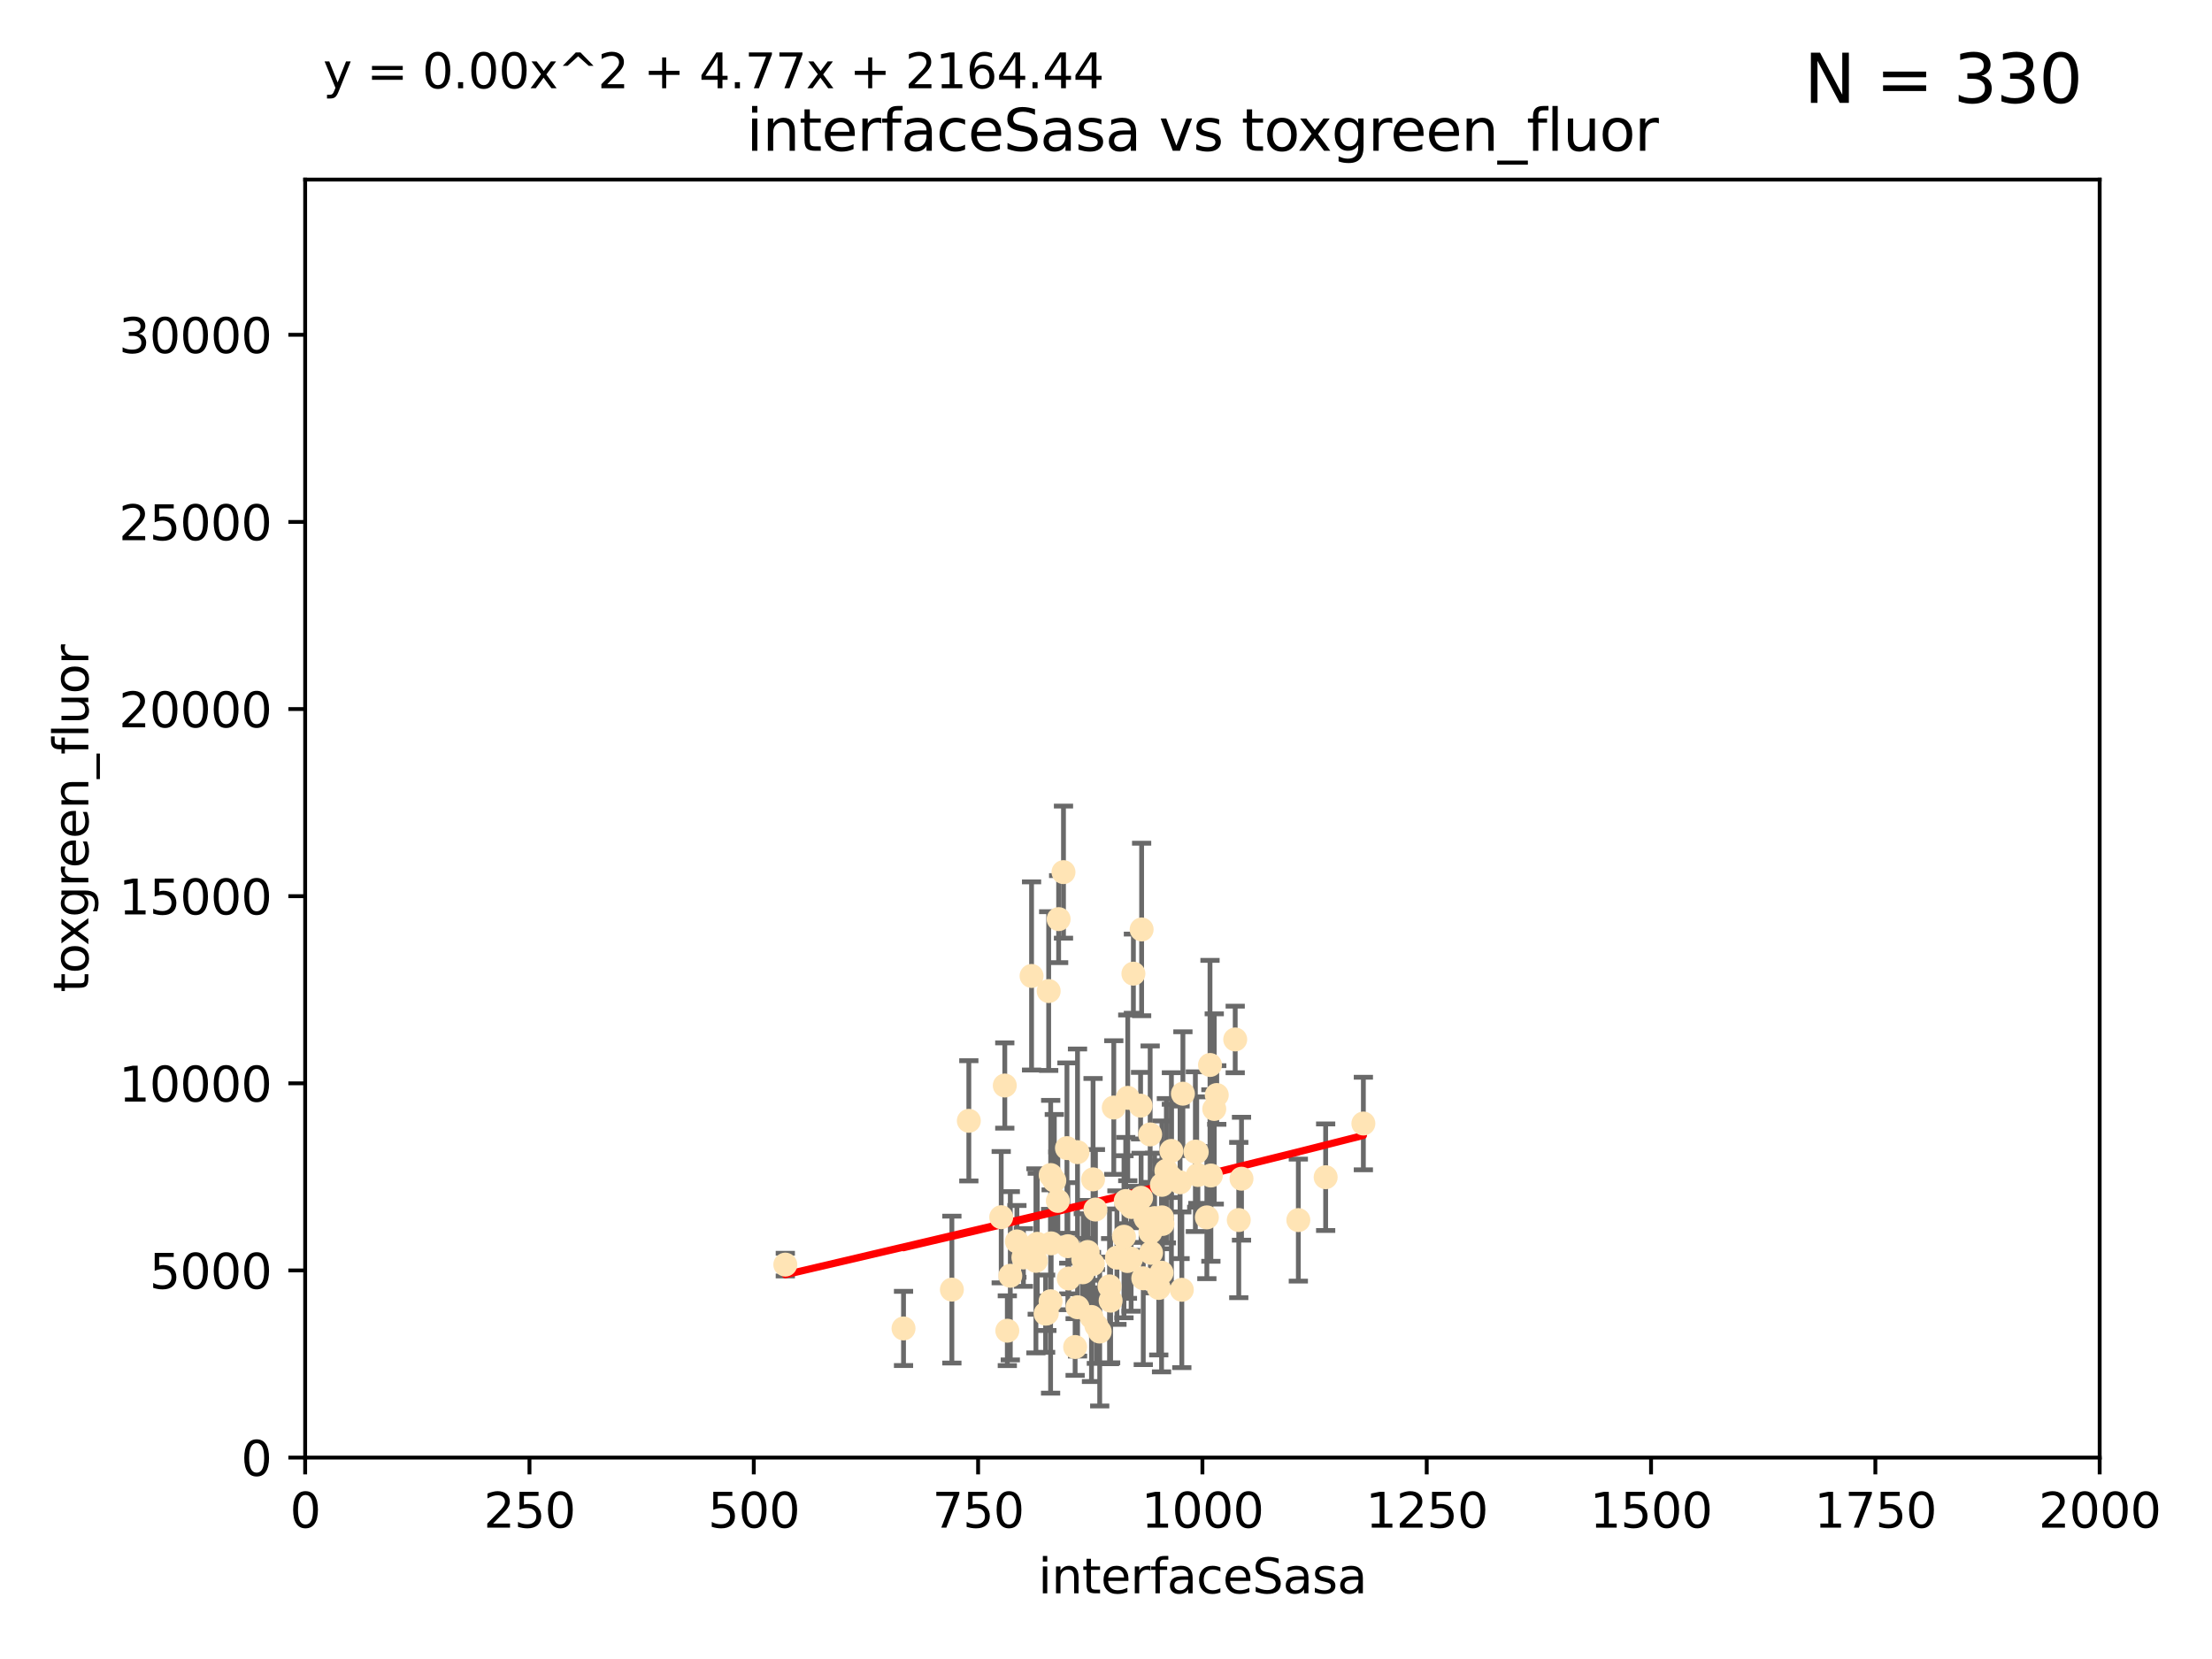 <?xml version="1.0" encoding="utf-8" standalone="no"?>
<!DOCTYPE svg PUBLIC "-//W3C//DTD SVG 1.1//EN"
  "http://www.w3.org/Graphics/SVG/1.1/DTD/svg11.dtd">
<svg xmlns:xlink="http://www.w3.org/1999/xlink" width="460.8pt" height="345.6pt" viewBox="0 0 460.8 345.6" xmlns="http://www.w3.org/2000/svg" version="1.1">
 <defs>
  <style type="text/css">*{stroke-linejoin: round; stroke-linecap: butt}</style>
 </defs>
 <g id="figure_1">
  <g id="patch_1">
   <path d="M 0 345.6 
L 460.8 345.6 
L 460.8 0 
L 0 0 
z
" style="fill: #ffffff"/>
  </g>
  <g id="axes_1">
   <g id="patch_2">
    <path d="M 63.571 303.64 
L 437.4 303.64 
L 437.4 37.411 
L 63.571 37.411 
z
" style="fill: #ffffff"/>
   </g>
   <g id="PathCollection_1">
    <defs>
     <path id="m95f9896313" d="M 0 1.118 
C 0.297 1.118 0.581 1 0.791 0.791 
C 1 0.581 1.118 0.297 1.118 0 
C 1.118 -0.297 1 -0.581 0.791 -0.791 
C 0.581 -1 0.297 -1.118 0 -1.118 
C -0.297 -1.118 -0.581 -1 -0.791 -0.791 
C -1 -0.581 -1.118 -0.297 -1.118 0 
C -1.118 0.297 -1 0.581 -0.791 0.791 
C -0.581 1 -0.297 1.118 0 1.118 
z
" style="stroke: #ffe4b5"/>
    </defs>
    <g clip-path="url(#pfaf2e1cffe)">
     <use xlink:href="#m95f9896313" x="257.317" y="216.536" style="fill: #ffe4b5; stroke: #ffe4b5"/>
     <use xlink:href="#m95f9896313" x="253.473" y="228.111" style="fill: #ffe4b5; stroke: #ffe4b5"/>
     <use xlink:href="#m95f9896313" x="249.544" y="244.769" style="fill: #ffe4b5; stroke: #ffe4b5"/>
     <use xlink:href="#m95f9896313" x="284.016" y="234.05" style="fill: #ffe4b5; stroke: #ffe4b5"/>
     <use xlink:href="#m95f9896313" x="252.951" y="231.017" style="fill: #ffe4b5; stroke: #ffe4b5"/>
     <use xlink:href="#m95f9896313" x="221.544" y="181.678" style="fill: #ffe4b5; stroke: #ffe4b5"/>
     <use xlink:href="#m95f9896313" x="238.166" y="266.293" style="fill: #ffe4b5; stroke: #ffe4b5"/>
     <use xlink:href="#m95f9896313" x="224.473" y="272.322" style="fill: #ffe4b5; stroke: #ffe4b5"/>
     <use xlink:href="#m95f9896313" x="258.058" y="254.155" style="fill: #ffe4b5; stroke: #ffe4b5"/>
     <use xlink:href="#m95f9896313" x="249.299" y="239.982" style="fill: #ffe4b5; stroke: #ffe4b5"/>
     <use xlink:href="#m95f9896313" x="244.02" y="239.753" style="fill: #ffe4b5; stroke: #ffe4b5"/>
     <use xlink:href="#m95f9896313" x="234.146" y="257.637" style="fill: #ffe4b5; stroke: #ffe4b5"/>
     <use xlink:href="#m95f9896313" x="222.456" y="259.605" style="fill: #ffe4b5; stroke: #ffe4b5"/>
     <use xlink:href="#m95f9896313" x="242.065" y="253.6" style="fill: #ffe4b5; stroke: #ffe4b5"/>
     <use xlink:href="#m95f9896313" x="241.972" y="265.126" style="fill: #ffe4b5; stroke: #ffe4b5"/>
     <use xlink:href="#m95f9896313" x="237.712" y="249.525" style="fill: #ffe4b5; stroke: #ffe4b5"/>
     <use xlink:href="#m95f9896313" x="270.467" y="254.168" style="fill: #ffe4b5; stroke: #ffe4b5"/>
     <use xlink:href="#m95f9896313" x="219.634" y="245.935" style="fill: #ffe4b5; stroke: #ffe4b5"/>
     <use xlink:href="#m95f9896313" x="236.108" y="202.832" style="fill: #ffe4b5; stroke: #ffe4b5"/>
     <use xlink:href="#m95f9896313" x="234.932" y="228.7" style="fill: #ffe4b5; stroke: #ffe4b5"/>
     <use xlink:href="#m95f9896313" x="227.705" y="245.681" style="fill: #ffe4b5; stroke: #ffe4b5"/>
     <use xlink:href="#m95f9896313" x="214.893" y="203.309" style="fill: #ffe4b5; stroke: #ffe4b5"/>
     <use xlink:href="#m95f9896313" x="215.804" y="262.659" style="fill: #ffe4b5; stroke: #ffe4b5"/>
     <use xlink:href="#m95f9896313" x="251.411" y="253.603" style="fill: #ffe4b5; stroke: #ffe4b5"/>
     <use xlink:href="#m95f9896313" x="220.37" y="250.173" style="fill: #ffe4b5; stroke: #ffe4b5"/>
     <use xlink:href="#m95f9896313" x="244.026" y="245.382" style="fill: #ffe4b5; stroke: #ffe4b5"/>
     <use xlink:href="#m95f9896313" x="242.979" y="243.885" style="fill: #ffe4b5; stroke: #ffe4b5"/>
     <use xlink:href="#m95f9896313" x="222.639" y="266.337" style="fill: #ffe4b5; stroke: #ffe4b5"/>
     <use xlink:href="#m95f9896313" x="234.51" y="250.198" style="fill: #ffe4b5; stroke: #ffe4b5"/>
     <use xlink:href="#m95f9896313" x="210.465" y="265.765" style="fill: #ffe4b5; stroke: #ffe4b5"/>
     <use xlink:href="#m95f9896313" x="223.97" y="280.604" style="fill: #ffe4b5; stroke: #ffe4b5"/>
     <use xlink:href="#m95f9896313" x="224.465" y="240.015" style="fill: #ffe4b5; stroke: #ffe4b5"/>
     <use xlink:href="#m95f9896313" x="163.595" y="263.441" style="fill: #ffe4b5; stroke: #ffe4b5"/>
     <use xlink:href="#m95f9896313" x="237.605" y="230.33" style="fill: #ffe4b5; stroke: #ffe4b5"/>
     <use xlink:href="#m95f9896313" x="216.077" y="259.103" style="fill: #ffe4b5; stroke: #ffe4b5"/>
     <use xlink:href="#m95f9896313" x="252.25" y="244.88" style="fill: #ffe4b5; stroke: #ffe4b5"/>
     <use xlink:href="#m95f9896313" x="209.316" y="226.132" style="fill: #ffe4b5; stroke: #ffe4b5"/>
     <use xlink:href="#m95f9896313" x="229.09" y="277.386" style="fill: #ffe4b5; stroke: #ffe4b5"/>
     <use xlink:href="#m95f9896313" x="218.858" y="271.074" style="fill: #ffe4b5; stroke: #ffe4b5"/>
     <use xlink:href="#m95f9896313" x="218.972" y="259.016" style="fill: #ffe4b5; stroke: #ffe4b5"/>
     <use xlink:href="#m95f9896313" x="231.364" y="270.951" style="fill: #ffe4b5; stroke: #ffe4b5"/>
     <use xlink:href="#m95f9896313" x="218.877" y="244.786" style="fill: #ffe4b5; stroke: #ffe4b5"/>
     <use xlink:href="#m95f9896313" x="258.628" y="245.545" style="fill: #ffe4b5; stroke: #ffe4b5"/>
     <use xlink:href="#m95f9896313" x="239.648" y="256.689" style="fill: #ffe4b5; stroke: #ffe4b5"/>
     <use xlink:href="#m95f9896313" x="227.662" y="263.316" style="fill: #ffe4b5; stroke: #ffe4b5"/>
     <use xlink:href="#m95f9896313" x="238.682" y="253.828" style="fill: #ffe4b5; stroke: #ffe4b5"/>
     <use xlink:href="#m95f9896313" x="198.294" y="268.649" style="fill: #ffe4b5; stroke: #ffe4b5"/>
     <use xlink:href="#m95f9896313" x="246.422" y="227.838" style="fill: #ffe4b5; stroke: #ffe4b5"/>
     <use xlink:href="#m95f9896313" x="235.632" y="262.194" style="fill: #ffe4b5; stroke: #ffe4b5"/>
     <use xlink:href="#m95f9896313" x="252.065" y="221.853" style="fill: #ffe4b5; stroke: #ffe4b5"/>
     <use xlink:href="#m95f9896313" x="218.46" y="206.457" style="fill: #ffe4b5; stroke: #ffe4b5"/>
     <use xlink:href="#m95f9896313" x="213.191" y="261.955" style="fill: #ffe4b5; stroke: #ffe4b5"/>
     <use xlink:href="#m95f9896313" x="217.82" y="273.662" style="fill: #ffe4b5; stroke: #ffe4b5"/>
     <use xlink:href="#m95f9896313" x="234.865" y="262.694" style="fill: #ffe4b5; stroke: #ffe4b5"/>
     <use xlink:href="#m95f9896313" x="237.822" y="193.623" style="fill: #ffe4b5; stroke: #ffe4b5"/>
     <use xlink:href="#m95f9896313" x="242.043" y="246.826" style="fill: #ffe4b5; stroke: #ffe4b5"/>
     <use xlink:href="#m95f9896313" x="220.534" y="191.469" style="fill: #ffe4b5; stroke: #ffe4b5"/>
     <use xlink:href="#m95f9896313" x="276.158" y="245.234" style="fill: #ffe4b5; stroke: #ffe4b5"/>
     <use xlink:href="#m95f9896313" x="232.678" y="261.986" style="fill: #ffe4b5; stroke: #ffe4b5"/>
     <use xlink:href="#m95f9896313" x="226.589" y="260.815" style="fill: #ffe4b5; stroke: #ffe4b5"/>
     <use xlink:href="#m95f9896313" x="225.557" y="265.045" style="fill: #ffe4b5; stroke: #ffe4b5"/>
     <use xlink:href="#m95f9896313" x="246.196" y="268.684" style="fill: #ffe4b5; stroke: #ffe4b5"/>
     <use xlink:href="#m95f9896313" x="245.83" y="246.295" style="fill: #ffe4b5; stroke: #ffe4b5"/>
     <use xlink:href="#m95f9896313" x="232.022" y="230.72" style="fill: #ffe4b5; stroke: #ffe4b5"/>
     <use xlink:href="#m95f9896313" x="241.39" y="268.302" style="fill: #ffe4b5; stroke: #ffe4b5"/>
     <use xlink:href="#m95f9896313" x="249.02" y="239.911" style="fill: #ffe4b5; stroke: #ffe4b5"/>
     <use xlink:href="#m95f9896313" x="225.673" y="262.419" style="fill: #ffe4b5; stroke: #ffe4b5"/>
     <use xlink:href="#m95f9896313" x="211.839" y="258.605" style="fill: #ffe4b5; stroke: #ffe4b5"/>
     <use xlink:href="#m95f9896313" x="240.525" y="253.753" style="fill: #ffe4b5; stroke: #ffe4b5"/>
     <use xlink:href="#m95f9896313" x="242.155" y="254.975" style="fill: #ffe4b5; stroke: #ffe4b5"/>
     <use xlink:href="#m95f9896313" x="239.789" y="260.985" style="fill: #ffe4b5; stroke: #ffe4b5"/>
     <use xlink:href="#m95f9896313" x="228.2" y="251.971" style="fill: #ffe4b5; stroke: #ffe4b5"/>
     <use xlink:href="#m95f9896313" x="188.221" y="276.739" style="fill: #ffe4b5; stroke: #ffe4b5"/>
     <use xlink:href="#m95f9896313" x="208.57" y="253.562" style="fill: #ffe4b5; stroke: #ffe4b5"/>
     <use xlink:href="#m95f9896313" x="227.377" y="274.347" style="fill: #ffe4b5; stroke: #ffe4b5"/>
     <use xlink:href="#m95f9896313" x="231.136" y="267.976" style="fill: #ffe4b5; stroke: #ffe4b5"/>
     <use xlink:href="#m95f9896313" x="209.843" y="277.211" style="fill: #ffe4b5; stroke: #ffe4b5"/>
     <use xlink:href="#m95f9896313" x="235.708" y="251.441" style="fill: #ffe4b5; stroke: #ffe4b5"/>
     <use xlink:href="#m95f9896313" x="201.826" y="233.485" style="fill: #ffe4b5; stroke: #ffe4b5"/>
     <use xlink:href="#m95f9896313" x="228.389" y="276.151" style="fill: #ffe4b5; stroke: #ffe4b5"/>
     <use xlink:href="#m95f9896313" x="239.6" y="236.321" style="fill: #ffe4b5; stroke: #ffe4b5"/>
     <use xlink:href="#m95f9896313" x="222.265" y="239.171" style="fill: #ffe4b5; stroke: #ffe4b5"/>
     <use xlink:href="#m95f9896313" x="218.08" y="273.573" style="fill: #ffe4b5; stroke: #ffe4b5"/>
    </g>
   </g>
   <g id="matplotlib.axis_1">
    <g id="xtick_1">
     <g id="line2d_1">
      <defs>
       <path id="mdceafa7219" d="M 0 0 
L 0 3.5 
" style="stroke: #000000; stroke-width: 0.8"/>
      </defs>
      <g>
       <use xlink:href="#mdceafa7219" x="63.571" y="303.64" style="stroke: #000000; stroke-width: 0.8"/>
      </g>
     </g>
     <g id="text_1">
      <!-- 0 -->
      <g transform="translate(60.39 318.238)scale(0.1 -0.1)">
       <defs>
        <path id="DejaVuSans-30" d="M 2034 4250 
Q 1547 4250 1301 3770 
Q 1056 3291 1056 2328 
Q 1056 1369 1301 889 
Q 1547 409 2034 409 
Q 2525 409 2770 889 
Q 3016 1369 3016 2328 
Q 3016 3291 2770 3770 
Q 2525 4250 2034 4250 
z
M 2034 4750 
Q 2819 4750 3233 4129 
Q 3647 3509 3647 2328 
Q 3647 1150 3233 529 
Q 2819 -91 2034 -91 
Q 1250 -91 836 529 
Q 422 1150 422 2328 
Q 422 3509 836 4129 
Q 1250 4750 2034 4750 
z
" transform="scale(0.016)"/>
       </defs>
       <use xlink:href="#DejaVuSans-30"/>
      </g>
     </g>
    </g>
    <g id="xtick_2">
     <g id="line2d_2">
      <g>
       <use xlink:href="#mdceafa7219" x="110.3" y="303.64" style="stroke: #000000; stroke-width: 0.8"/>
      </g>
     </g>
     <g id="text_2">
      <!-- 250 -->
      <g transform="translate(100.756 318.238)scale(0.1 -0.1)">
       <defs>
        <path id="DejaVuSans-32" d="M 1228 531 
L 3431 531 
L 3431 0 
L 469 0 
L 469 531 
Q 828 903 1448 1529 
Q 2069 2156 2228 2338 
Q 2531 2678 2651 2914 
Q 2772 3150 2772 3378 
Q 2772 3750 2511 3984 
Q 2250 4219 1831 4219 
Q 1534 4219 1204 4116 
Q 875 4013 500 3803 
L 500 4441 
Q 881 4594 1212 4672 
Q 1544 4750 1819 4750 
Q 2544 4750 2975 4387 
Q 3406 4025 3406 3419 
Q 3406 3131 3298 2873 
Q 3191 2616 2906 2266 
Q 2828 2175 2409 1742 
Q 1991 1309 1228 531 
z
" transform="scale(0.016)"/>
        <path id="DejaVuSans-35" d="M 691 4666 
L 3169 4666 
L 3169 4134 
L 1269 4134 
L 1269 2991 
Q 1406 3038 1543 3061 
Q 1681 3084 1819 3084 
Q 2600 3084 3056 2656 
Q 3513 2228 3513 1497 
Q 3513 744 3044 326 
Q 2575 -91 1722 -91 
Q 1428 -91 1123 -41 
Q 819 9 494 109 
L 494 744 
Q 775 591 1075 516 
Q 1375 441 1709 441 
Q 2250 441 2565 725 
Q 2881 1009 2881 1497 
Q 2881 1984 2565 2268 
Q 2250 2553 1709 2553 
Q 1456 2553 1204 2497 
Q 953 2441 691 2322 
L 691 4666 
z
" transform="scale(0.016)"/>
       </defs>
       <use xlink:href="#DejaVuSans-32"/>
       <use xlink:href="#DejaVuSans-35" x="63.623"/>
       <use xlink:href="#DejaVuSans-30" x="127.246"/>
      </g>
     </g>
    </g>
    <g id="xtick_3">
     <g id="line2d_3">
      <g>
       <use xlink:href="#mdceafa7219" x="157.028" y="303.64" style="stroke: #000000; stroke-width: 0.8"/>
      </g>
     </g>
     <g id="text_3">
      <!-- 500 -->
      <g transform="translate(147.485 318.238)scale(0.1 -0.1)">
       <use xlink:href="#DejaVuSans-35"/>
       <use xlink:href="#DejaVuSans-30" x="63.623"/>
       <use xlink:href="#DejaVuSans-30" x="127.246"/>
      </g>
     </g>
    </g>
    <g id="xtick_4">
     <g id="line2d_4">
      <g>
       <use xlink:href="#mdceafa7219" x="203.757" y="303.64" style="stroke: #000000; stroke-width: 0.8"/>
      </g>
     </g>
     <g id="text_4">
      <!-- 750 -->
      <g transform="translate(194.213 318.238)scale(0.1 -0.1)">
       <defs>
        <path id="DejaVuSans-37" d="M 525 4666 
L 3525 4666 
L 3525 4397 
L 1831 0 
L 1172 0 
L 2766 4134 
L 525 4134 
L 525 4666 
z
" transform="scale(0.016)"/>
       </defs>
       <use xlink:href="#DejaVuSans-37"/>
       <use xlink:href="#DejaVuSans-35" x="63.623"/>
       <use xlink:href="#DejaVuSans-30" x="127.246"/>
      </g>
     </g>
    </g>
    <g id="xtick_5">
     <g id="line2d_5">
      <g>
       <use xlink:href="#mdceafa7219" x="250.486" y="303.64" style="stroke: #000000; stroke-width: 0.8"/>
      </g>
     </g>
     <g id="text_5">
      <!-- 1000 -->
      <g transform="translate(237.761 318.238)scale(0.1 -0.1)">
       <defs>
        <path id="DejaVuSans-31" d="M 794 531 
L 1825 531 
L 1825 4091 
L 703 3866 
L 703 4441 
L 1819 4666 
L 2450 4666 
L 2450 531 
L 3481 531 
L 3481 0 
L 794 0 
L 794 531 
z
" transform="scale(0.016)"/>
       </defs>
       <use xlink:href="#DejaVuSans-31"/>
       <use xlink:href="#DejaVuSans-30" x="63.623"/>
       <use xlink:href="#DejaVuSans-30" x="127.246"/>
       <use xlink:href="#DejaVuSans-30" x="190.869"/>
      </g>
     </g>
    </g>
    <g id="xtick_6">
     <g id="line2d_6">
      <g>
       <use xlink:href="#mdceafa7219" x="297.214" y="303.64" style="stroke: #000000; stroke-width: 0.8"/>
      </g>
     </g>
     <g id="text_6">
      <!-- 1250 -->
      <g transform="translate(284.489 318.238)scale(0.1 -0.1)">
       <use xlink:href="#DejaVuSans-31"/>
       <use xlink:href="#DejaVuSans-32" x="63.623"/>
       <use xlink:href="#DejaVuSans-35" x="127.246"/>
       <use xlink:href="#DejaVuSans-30" x="190.869"/>
      </g>
     </g>
    </g>
    <g id="xtick_7">
     <g id="line2d_7">
      <g>
       <use xlink:href="#mdceafa7219" x="343.943" y="303.64" style="stroke: #000000; stroke-width: 0.8"/>
      </g>
     </g>
     <g id="text_7">
      <!-- 1500 -->
      <g transform="translate(331.218 318.238)scale(0.1 -0.1)">
       <use xlink:href="#DejaVuSans-31"/>
       <use xlink:href="#DejaVuSans-35" x="63.623"/>
       <use xlink:href="#DejaVuSans-30" x="127.246"/>
       <use xlink:href="#DejaVuSans-30" x="190.869"/>
      </g>
     </g>
    </g>
    <g id="xtick_8">
     <g id="line2d_8">
      <g>
       <use xlink:href="#mdceafa7219" x="390.671" y="303.64" style="stroke: #000000; stroke-width: 0.8"/>
      </g>
     </g>
     <g id="text_8">
      <!-- 1750 -->
      <g transform="translate(377.946 318.238)scale(0.1 -0.1)">
       <use xlink:href="#DejaVuSans-31"/>
       <use xlink:href="#DejaVuSans-37" x="63.623"/>
       <use xlink:href="#DejaVuSans-35" x="127.246"/>
       <use xlink:href="#DejaVuSans-30" x="190.869"/>
      </g>
     </g>
    </g>
    <g id="xtick_9">
     <g id="line2d_9">
      <g>
       <use xlink:href="#mdceafa7219" x="437.4" y="303.64" style="stroke: #000000; stroke-width: 0.8"/>
      </g>
     </g>
     <g id="text_9">
      <!-- 2000 -->
      <g transform="translate(424.675 318.238)scale(0.1 -0.1)">
       <use xlink:href="#DejaVuSans-32"/>
       <use xlink:href="#DejaVuSans-30" x="63.623"/>
       <use xlink:href="#DejaVuSans-30" x="127.246"/>
       <use xlink:href="#DejaVuSans-30" x="190.869"/>
      </g>
     </g>
    </g>
    <g id="text_10">
     <!-- interfaceSasa -->
     <g transform="translate(216.279 331.917)scale(0.1 -0.1)">
      <defs>
       <path id="DejaVuSans-69" d="M 603 3500 
L 1178 3500 
L 1178 0 
L 603 0 
L 603 3500 
z
M 603 4863 
L 1178 4863 
L 1178 4134 
L 603 4134 
L 603 4863 
z
" transform="scale(0.016)"/>
       <path id="DejaVuSans-6e" d="M 3513 2113 
L 3513 0 
L 2938 0 
L 2938 2094 
Q 2938 2591 2744 2837 
Q 2550 3084 2163 3084 
Q 1697 3084 1428 2787 
Q 1159 2491 1159 1978 
L 1159 0 
L 581 0 
L 581 3500 
L 1159 3500 
L 1159 2956 
Q 1366 3272 1645 3428 
Q 1925 3584 2291 3584 
Q 2894 3584 3203 3211 
Q 3513 2838 3513 2113 
z
" transform="scale(0.016)"/>
       <path id="DejaVuSans-74" d="M 1172 4494 
L 1172 3500 
L 2356 3500 
L 2356 3053 
L 1172 3053 
L 1172 1153 
Q 1172 725 1289 603 
Q 1406 481 1766 481 
L 2356 481 
L 2356 0 
L 1766 0 
Q 1100 0 847 248 
Q 594 497 594 1153 
L 594 3053 
L 172 3053 
L 172 3500 
L 594 3500 
L 594 4494 
L 1172 4494 
z
" transform="scale(0.016)"/>
       <path id="DejaVuSans-65" d="M 3597 1894 
L 3597 1613 
L 953 1613 
Q 991 1019 1311 708 
Q 1631 397 2203 397 
Q 2534 397 2845 478 
Q 3156 559 3463 722 
L 3463 178 
Q 3153 47 2828 -22 
Q 2503 -91 2169 -91 
Q 1331 -91 842 396 
Q 353 884 353 1716 
Q 353 2575 817 3079 
Q 1281 3584 2069 3584 
Q 2775 3584 3186 3129 
Q 3597 2675 3597 1894 
z
M 3022 2063 
Q 3016 2534 2758 2815 
Q 2500 3097 2075 3097 
Q 1594 3097 1305 2825 
Q 1016 2553 972 2059 
L 3022 2063 
z
" transform="scale(0.016)"/>
       <path id="DejaVuSans-72" d="M 2631 2963 
Q 2534 3019 2420 3045 
Q 2306 3072 2169 3072 
Q 1681 3072 1420 2755 
Q 1159 2438 1159 1844 
L 1159 0 
L 581 0 
L 581 3500 
L 1159 3500 
L 1159 2956 
Q 1341 3275 1631 3429 
Q 1922 3584 2338 3584 
Q 2397 3584 2469 3576 
Q 2541 3569 2628 3553 
L 2631 2963 
z
" transform="scale(0.016)"/>
       <path id="DejaVuSans-66" d="M 2375 4863 
L 2375 4384 
L 1825 4384 
Q 1516 4384 1395 4259 
Q 1275 4134 1275 3809 
L 1275 3500 
L 2222 3500 
L 2222 3053 
L 1275 3053 
L 1275 0 
L 697 0 
L 697 3053 
L 147 3053 
L 147 3500 
L 697 3500 
L 697 3744 
Q 697 4328 969 4595 
Q 1241 4863 1831 4863 
L 2375 4863 
z
" transform="scale(0.016)"/>
       <path id="DejaVuSans-61" d="M 2194 1759 
Q 1497 1759 1228 1600 
Q 959 1441 959 1056 
Q 959 750 1161 570 
Q 1363 391 1709 391 
Q 2188 391 2477 730 
Q 2766 1069 2766 1631 
L 2766 1759 
L 2194 1759 
z
M 3341 1997 
L 3341 0 
L 2766 0 
L 2766 531 
Q 2569 213 2275 61 
Q 1981 -91 1556 -91 
Q 1019 -91 701 211 
Q 384 513 384 1019 
Q 384 1609 779 1909 
Q 1175 2209 1959 2209 
L 2766 2209 
L 2766 2266 
Q 2766 2663 2505 2880 
Q 2244 3097 1772 3097 
Q 1472 3097 1187 3025 
Q 903 2953 641 2809 
L 641 3341 
Q 956 3463 1253 3523 
Q 1550 3584 1831 3584 
Q 2591 3584 2966 3190 
Q 3341 2797 3341 1997 
z
" transform="scale(0.016)"/>
       <path id="DejaVuSans-63" d="M 3122 3366 
L 3122 2828 
Q 2878 2963 2633 3030 
Q 2388 3097 2138 3097 
Q 1578 3097 1268 2742 
Q 959 2388 959 1747 
Q 959 1106 1268 751 
Q 1578 397 2138 397 
Q 2388 397 2633 464 
Q 2878 531 3122 666 
L 3122 134 
Q 2881 22 2623 -34 
Q 2366 -91 2075 -91 
Q 1284 -91 818 406 
Q 353 903 353 1747 
Q 353 2603 823 3093 
Q 1294 3584 2113 3584 
Q 2378 3584 2631 3529 
Q 2884 3475 3122 3366 
z
" transform="scale(0.016)"/>
       <path id="DejaVuSans-53" d="M 3425 4513 
L 3425 3897 
Q 3066 4069 2747 4153 
Q 2428 4238 2131 4238 
Q 1616 4238 1336 4038 
Q 1056 3838 1056 3469 
Q 1056 3159 1242 3001 
Q 1428 2844 1947 2747 
L 2328 2669 
Q 3034 2534 3370 2195 
Q 3706 1856 3706 1288 
Q 3706 609 3251 259 
Q 2797 -91 1919 -91 
Q 1588 -91 1214 -16 
Q 841 59 441 206 
L 441 856 
Q 825 641 1194 531 
Q 1563 422 1919 422 
Q 2459 422 2753 634 
Q 3047 847 3047 1241 
Q 3047 1584 2836 1778 
Q 2625 1972 2144 2069 
L 1759 2144 
Q 1053 2284 737 2584 
Q 422 2884 422 3419 
Q 422 4038 858 4394 
Q 1294 4750 2059 4750 
Q 2388 4750 2728 4690 
Q 3069 4631 3425 4513 
z
" transform="scale(0.016)"/>
       <path id="DejaVuSans-73" d="M 2834 3397 
L 2834 2853 
Q 2591 2978 2328 3040 
Q 2066 3103 1784 3103 
Q 1356 3103 1142 2972 
Q 928 2841 928 2578 
Q 928 2378 1081 2264 
Q 1234 2150 1697 2047 
L 1894 2003 
Q 2506 1872 2764 1633 
Q 3022 1394 3022 966 
Q 3022 478 2636 193 
Q 2250 -91 1575 -91 
Q 1294 -91 989 -36 
Q 684 19 347 128 
L 347 722 
Q 666 556 975 473 
Q 1284 391 1588 391 
Q 1994 391 2212 530 
Q 2431 669 2431 922 
Q 2431 1156 2273 1281 
Q 2116 1406 1581 1522 
L 1381 1569 
Q 847 1681 609 1914 
Q 372 2147 372 2553 
Q 372 3047 722 3315 
Q 1072 3584 1716 3584 
Q 2034 3584 2315 3537 
Q 2597 3491 2834 3397 
z
" transform="scale(0.016)"/>
      </defs>
      <use xlink:href="#DejaVuSans-69"/>
      <use xlink:href="#DejaVuSans-6e" x="27.783"/>
      <use xlink:href="#DejaVuSans-74" x="91.162"/>
      <use xlink:href="#DejaVuSans-65" x="130.371"/>
      <use xlink:href="#DejaVuSans-72" x="191.895"/>
      <use xlink:href="#DejaVuSans-66" x="233.008"/>
      <use xlink:href="#DejaVuSans-61" x="268.213"/>
      <use xlink:href="#DejaVuSans-63" x="329.492"/>
      <use xlink:href="#DejaVuSans-65" x="384.473"/>
      <use xlink:href="#DejaVuSans-53" x="445.996"/>
      <use xlink:href="#DejaVuSans-61" x="509.473"/>
      <use xlink:href="#DejaVuSans-73" x="570.752"/>
      <use xlink:href="#DejaVuSans-61" x="622.852"/>
     </g>
    </g>
   </g>
   <g id="matplotlib.axis_2">
    <g id="ytick_1">
     <g id="line2d_10">
      <defs>
       <path id="mc5bfd245e2" d="M 0 0 
L -3.5 0 
" style="stroke: #000000; stroke-width: 0.8"/>
      </defs>
      <g>
       <use xlink:href="#mc5bfd245e2" x="63.571" y="303.64" style="stroke: #000000; stroke-width: 0.8"/>
      </g>
     </g>
     <g id="text_11">
      <!-- 0 -->
      <g transform="translate(50.209 307.439)scale(0.1 -0.1)">
       <use xlink:href="#DejaVuSans-30"/>
      </g>
     </g>
    </g>
    <g id="ytick_2">
     <g id="line2d_11">
      <g>
       <use xlink:href="#mc5bfd245e2" x="63.571" y="264.657" style="stroke: #000000; stroke-width: 0.8"/>
      </g>
     </g>
     <g id="text_12">
      <!-- 5000 -->
      <g transform="translate(31.121 268.457)scale(0.1 -0.1)">
       <use xlink:href="#DejaVuSans-35"/>
       <use xlink:href="#DejaVuSans-30" x="63.623"/>
       <use xlink:href="#DejaVuSans-30" x="127.246"/>
       <use xlink:href="#DejaVuSans-30" x="190.869"/>
      </g>
     </g>
    </g>
    <g id="ytick_3">
     <g id="line2d_12">
      <g>
       <use xlink:href="#mc5bfd245e2" x="63.571" y="225.675" style="stroke: #000000; stroke-width: 0.8"/>
      </g>
     </g>
     <g id="text_13">
      <!-- 10000 -->
      <g transform="translate(24.759 229.474)scale(0.1 -0.1)">
       <use xlink:href="#DejaVuSans-31"/>
       <use xlink:href="#DejaVuSans-30" x="63.623"/>
       <use xlink:href="#DejaVuSans-30" x="127.246"/>
       <use xlink:href="#DejaVuSans-30" x="190.869"/>
       <use xlink:href="#DejaVuSans-30" x="254.492"/>
      </g>
     </g>
    </g>
    <g id="ytick_4">
     <g id="line2d_13">
      <g>
       <use xlink:href="#mc5bfd245e2" x="63.571" y="186.692" style="stroke: #000000; stroke-width: 0.8"/>
      </g>
     </g>
     <g id="text_14">
      <!-- 15000 -->
      <g transform="translate(24.759 190.492)scale(0.1 -0.1)">
       <use xlink:href="#DejaVuSans-31"/>
       <use xlink:href="#DejaVuSans-35" x="63.623"/>
       <use xlink:href="#DejaVuSans-30" x="127.246"/>
       <use xlink:href="#DejaVuSans-30" x="190.869"/>
       <use xlink:href="#DejaVuSans-30" x="254.492"/>
      </g>
     </g>
    </g>
    <g id="ytick_5">
     <g id="line2d_14">
      <g>
       <use xlink:href="#mc5bfd245e2" x="63.571" y="147.71" style="stroke: #000000; stroke-width: 0.8"/>
      </g>
     </g>
     <g id="text_15">
      <!-- 20000 -->
      <g transform="translate(24.759 151.509)scale(0.1 -0.1)">
       <use xlink:href="#DejaVuSans-32"/>
       <use xlink:href="#DejaVuSans-30" x="63.623"/>
       <use xlink:href="#DejaVuSans-30" x="127.246"/>
       <use xlink:href="#DejaVuSans-30" x="190.869"/>
       <use xlink:href="#DejaVuSans-30" x="254.492"/>
      </g>
     </g>
    </g>
    <g id="ytick_6">
     <g id="line2d_15">
      <g>
       <use xlink:href="#mc5bfd245e2" x="63.571" y="108.727" style="stroke: #000000; stroke-width: 0.8"/>
      </g>
     </g>
     <g id="text_16">
      <!-- 25000 -->
      <g transform="translate(24.759 112.527)scale(0.1 -0.1)">
       <use xlink:href="#DejaVuSans-32"/>
       <use xlink:href="#DejaVuSans-35" x="63.623"/>
       <use xlink:href="#DejaVuSans-30" x="127.246"/>
       <use xlink:href="#DejaVuSans-30" x="190.869"/>
       <use xlink:href="#DejaVuSans-30" x="254.492"/>
      </g>
     </g>
    </g>
    <g id="ytick_7">
     <g id="line2d_16">
      <g>
       <use xlink:href="#mc5bfd245e2" x="63.571" y="69.745" style="stroke: #000000; stroke-width: 0.8"/>
      </g>
     </g>
     <g id="text_17">
      <!-- 30000 -->
      <g transform="translate(24.759 73.544)scale(0.1 -0.1)">
       <defs>
        <path id="DejaVuSans-33" d="M 2597 2516 
Q 3050 2419 3304 2112 
Q 3559 1806 3559 1356 
Q 3559 666 3084 287 
Q 2609 -91 1734 -91 
Q 1441 -91 1130 -33 
Q 819 25 488 141 
L 488 750 
Q 750 597 1062 519 
Q 1375 441 1716 441 
Q 2309 441 2620 675 
Q 2931 909 2931 1356 
Q 2931 1769 2642 2001 
Q 2353 2234 1838 2234 
L 1294 2234 
L 1294 2753 
L 1863 2753 
Q 2328 2753 2575 2939 
Q 2822 3125 2822 3475 
Q 2822 3834 2567 4026 
Q 2313 4219 1838 4219 
Q 1578 4219 1281 4162 
Q 984 4106 628 3988 
L 628 4550 
Q 988 4650 1302 4700 
Q 1616 4750 1894 4750 
Q 2613 4750 3031 4423 
Q 3450 4097 3450 3541 
Q 3450 3153 3228 2886 
Q 3006 2619 2597 2516 
z
" transform="scale(0.016)"/>
       </defs>
       <use xlink:href="#DejaVuSans-33"/>
       <use xlink:href="#DejaVuSans-30" x="63.623"/>
       <use xlink:href="#DejaVuSans-30" x="127.246"/>
       <use xlink:href="#DejaVuSans-30" x="190.869"/>
       <use xlink:href="#DejaVuSans-30" x="254.492"/>
      </g>
     </g>
    </g>
    <g id="text_18">
     <!-- toxgreen_fluor -->
     <g transform="translate(18.401 206.72)rotate(-90)scale(0.1 -0.1)">
      <defs>
       <path id="DejaVuSans-6f" d="M 1959 3097 
Q 1497 3097 1228 2736 
Q 959 2375 959 1747 
Q 959 1119 1226 758 
Q 1494 397 1959 397 
Q 2419 397 2687 759 
Q 2956 1122 2956 1747 
Q 2956 2369 2687 2733 
Q 2419 3097 1959 3097 
z
M 1959 3584 
Q 2709 3584 3137 3096 
Q 3566 2609 3566 1747 
Q 3566 888 3137 398 
Q 2709 -91 1959 -91 
Q 1206 -91 779 398 
Q 353 888 353 1747 
Q 353 2609 779 3096 
Q 1206 3584 1959 3584 
z
" transform="scale(0.016)"/>
       <path id="DejaVuSans-78" d="M 3513 3500 
L 2247 1797 
L 3578 0 
L 2900 0 
L 1881 1375 
L 863 0 
L 184 0 
L 1544 1831 
L 300 3500 
L 978 3500 
L 1906 2253 
L 2834 3500 
L 3513 3500 
z
" transform="scale(0.016)"/>
       <path id="DejaVuSans-67" d="M 2906 1791 
Q 2906 2416 2648 2759 
Q 2391 3103 1925 3103 
Q 1463 3103 1205 2759 
Q 947 2416 947 1791 
Q 947 1169 1205 825 
Q 1463 481 1925 481 
Q 2391 481 2648 825 
Q 2906 1169 2906 1791 
z
M 3481 434 
Q 3481 -459 3084 -895 
Q 2688 -1331 1869 -1331 
Q 1566 -1331 1297 -1286 
Q 1028 -1241 775 -1147 
L 775 -588 
Q 1028 -725 1275 -790 
Q 1522 -856 1778 -856 
Q 2344 -856 2625 -561 
Q 2906 -266 2906 331 
L 2906 616 
Q 2728 306 2450 153 
Q 2172 0 1784 0 
Q 1141 0 747 490 
Q 353 981 353 1791 
Q 353 2603 747 3093 
Q 1141 3584 1784 3584 
Q 2172 3584 2450 3431 
Q 2728 3278 2906 2969 
L 2906 3500 
L 3481 3500 
L 3481 434 
z
" transform="scale(0.016)"/>
       <path id="DejaVuSans-5f" d="M 3263 -1063 
L 3263 -1509 
L -63 -1509 
L -63 -1063 
L 3263 -1063 
z
" transform="scale(0.016)"/>
       <path id="DejaVuSans-6c" d="M 603 4863 
L 1178 4863 
L 1178 0 
L 603 0 
L 603 4863 
z
" transform="scale(0.016)"/>
       <path id="DejaVuSans-75" d="M 544 1381 
L 544 3500 
L 1119 3500 
L 1119 1403 
Q 1119 906 1312 657 
Q 1506 409 1894 409 
Q 2359 409 2629 706 
Q 2900 1003 2900 1516 
L 2900 3500 
L 3475 3500 
L 3475 0 
L 2900 0 
L 2900 538 
Q 2691 219 2414 64 
Q 2138 -91 1772 -91 
Q 1169 -91 856 284 
Q 544 659 544 1381 
z
M 1991 3584 
L 1991 3584 
z
" transform="scale(0.016)"/>
      </defs>
      <use xlink:href="#DejaVuSans-74"/>
      <use xlink:href="#DejaVuSans-6f" x="39.209"/>
      <use xlink:href="#DejaVuSans-78" x="97.266"/>
      <use xlink:href="#DejaVuSans-67" x="156.445"/>
      <use xlink:href="#DejaVuSans-72" x="219.922"/>
      <use xlink:href="#DejaVuSans-65" x="258.785"/>
      <use xlink:href="#DejaVuSans-65" x="320.309"/>
      <use xlink:href="#DejaVuSans-6e" x="381.832"/>
      <use xlink:href="#DejaVuSans-5f" x="445.211"/>
      <use xlink:href="#DejaVuSans-66" x="495.211"/>
      <use xlink:href="#DejaVuSans-6c" x="530.416"/>
      <use xlink:href="#DejaVuSans-75" x="558.199"/>
      <use xlink:href="#DejaVuSans-6f" x="621.578"/>
      <use xlink:href="#DejaVuSans-72" x="682.76"/>
     </g>
    </g>
   </g>
   <g id="LineCollection_1">
    <path d="M 257.317 223.469 
L 257.317 209.604 
" clip-path="url(#pfaf2e1cffe)" style="fill: none; stroke: #696969"/>
    <path d="M 253.473 234.219 
L 253.473 222.003 
" clip-path="url(#pfaf2e1cffe)" style="fill: none; stroke: #696969"/>
    <path d="M 249.544 250.685 
L 249.544 238.853 
" clip-path="url(#pfaf2e1cffe)" style="fill: none; stroke: #696969"/>
    <path d="M 284.016 243.689 
L 284.016 224.412 
" clip-path="url(#pfaf2e1cffe)" style="fill: none; stroke: #696969"/>
    <path d="M 252.951 250.833 
L 252.951 211.201 
" clip-path="url(#pfaf2e1cffe)" style="fill: none; stroke: #696969"/>
    <path d="M 221.544 195.434 
L 221.544 167.921 
" clip-path="url(#pfaf2e1cffe)" style="fill: none; stroke: #696969"/>
    <path d="M 238.166 284.276 
L 238.166 248.31 
" clip-path="url(#pfaf2e1cffe)" style="fill: none; stroke: #696969"/>
    <path d="M 224.473 282.497 
L 224.473 262.146 
" clip-path="url(#pfaf2e1cffe)" style="fill: none; stroke: #696969"/>
    <path d="M 258.058 270.328 
L 258.058 237.981 
" clip-path="url(#pfaf2e1cffe)" style="fill: none; stroke: #696969"/>
    <path d="M 249.299 251.468 
L 249.299 228.497 
" clip-path="url(#pfaf2e1cffe)" style="fill: none; stroke: #696969"/>
    <path d="M 244.02 249.466 
L 244.02 230.041 
" clip-path="url(#pfaf2e1cffe)" style="fill: none; stroke: #696969"/>
    <path d="M 234.146 274.518 
L 234.146 240.757 
" clip-path="url(#pfaf2e1cffe)" style="fill: none; stroke: #696969"/>
    <path d="M 222.456 272.84 
L 222.456 246.37 
" clip-path="url(#pfaf2e1cffe)" style="fill: none; stroke: #696969"/>
    <path d="M 242.065 265.392 
L 242.065 241.809 
" clip-path="url(#pfaf2e1cffe)" style="fill: none; stroke: #696969"/>
    <path d="M 241.972 285.783 
L 241.972 244.468 
" clip-path="url(#pfaf2e1cffe)" style="fill: none; stroke: #696969"/>
    <path d="M 237.712 258.812 
L 237.712 240.237 
" clip-path="url(#pfaf2e1cffe)" style="fill: none; stroke: #696969"/>
    <path d="M 270.467 266.875 
L 270.467 241.462 
" clip-path="url(#pfaf2e1cffe)" style="fill: none; stroke: #696969"/>
    <path d="M 219.634 259.703 
L 219.634 232.167 
" clip-path="url(#pfaf2e1cffe)" style="fill: none; stroke: #696969"/>
    <path d="M 236.108 211.08 
L 236.108 194.584 
" clip-path="url(#pfaf2e1cffe)" style="fill: none; stroke: #696969"/>
    <path d="M 234.932 245.96 
L 234.932 211.441 
" clip-path="url(#pfaf2e1cffe)" style="fill: none; stroke: #696969"/>
    <path d="M 227.705 266.698 
L 227.705 224.664 
" clip-path="url(#pfaf2e1cffe)" style="fill: none; stroke: #696969"/>
    <path d="M 214.893 222.906 
L 214.893 183.712 
" clip-path="url(#pfaf2e1cffe)" style="fill: none; stroke: #696969"/>
    <path d="M 215.804 281.835 
L 215.804 243.483 
" clip-path="url(#pfaf2e1cffe)" style="fill: none; stroke: #696969"/>
    <path d="M 251.411 266.366 
L 251.411 240.84 
" clip-path="url(#pfaf2e1cffe)" style="fill: none; stroke: #696969"/>
    <path d="M 220.37 260.382 
L 220.37 239.965 
" clip-path="url(#pfaf2e1cffe)" style="fill: none; stroke: #696969"/>
    <path d="M 244.026 267.303 
L 244.026 223.462 
" clip-path="url(#pfaf2e1cffe)" style="fill: none; stroke: #696969"/>
    <path d="M 242.979 258.919 
L 242.979 228.852 
" clip-path="url(#pfaf2e1cffe)" style="fill: none; stroke: #696969"/>
    <path d="M 222.639 269.529 
L 222.639 263.145 
" clip-path="url(#pfaf2e1cffe)" style="fill: none; stroke: #696969"/>
    <path d="M 234.51 263.456 
L 234.51 236.94 
" clip-path="url(#pfaf2e1cffe)" style="fill: none; stroke: #696969"/>
    <path d="M 210.465 283.298 
L 210.465 248.232 
" clip-path="url(#pfaf2e1cffe)" style="fill: none; stroke: #696969"/>
    <path d="M 223.97 286.511 
L 223.97 274.697 
" clip-path="url(#pfaf2e1cffe)" style="fill: none; stroke: #696969"/>
    <path d="M 224.465 261.506 
L 224.465 218.525 
" clip-path="url(#pfaf2e1cffe)" style="fill: none; stroke: #696969"/>
    <path d="M 163.595 265.806 
L 163.595 261.076 
" clip-path="url(#pfaf2e1cffe)" style="fill: none; stroke: #696969"/>
    <path d="M 237.605 237.263 
L 237.605 223.397 
" clip-path="url(#pfaf2e1cffe)" style="fill: none; stroke: #696969"/>
    <path d="M 216.077 273.776 
L 216.077 244.43 
" clip-path="url(#pfaf2e1cffe)" style="fill: none; stroke: #696969"/>
    <path d="M 252.25 262.745 
L 252.25 227.015 
" clip-path="url(#pfaf2e1cffe)" style="fill: none; stroke: #696969"/>
    <path d="M 209.316 235.013 
L 209.316 217.251 
" clip-path="url(#pfaf2e1cffe)" style="fill: none; stroke: #696969"/>
    <path d="M 229.09 292.889 
L 229.09 261.883 
" clip-path="url(#pfaf2e1cffe)" style="fill: none; stroke: #696969"/>
    <path d="M 218.858 290.219 
L 218.858 251.929 
" clip-path="url(#pfaf2e1cffe)" style="fill: none; stroke: #696969"/>
    <path d="M 218.972 270.165 
L 218.972 247.867 
" clip-path="url(#pfaf2e1cffe)" style="fill: none; stroke: #696969"/>
    <path d="M 231.364 283.893 
L 231.364 258.01 
" clip-path="url(#pfaf2e1cffe)" style="fill: none; stroke: #696969"/>
    <path d="M 218.877 260.343 
L 218.877 229.23 
" clip-path="url(#pfaf2e1cffe)" style="fill: none; stroke: #696969"/>
    <path d="M 258.628 258.346 
L 258.628 232.745 
" clip-path="url(#pfaf2e1cffe)" style="fill: none; stroke: #696969"/>
    <path d="M 239.648 267.066 
L 239.648 246.312 
" clip-path="url(#pfaf2e1cffe)" style="fill: none; stroke: #696969"/>
    <path d="M 227.662 274.99 
L 227.662 251.643 
" clip-path="url(#pfaf2e1cffe)" style="fill: none; stroke: #696969"/>
    <path d="M 238.682 260.464 
L 238.682 247.192 
" clip-path="url(#pfaf2e1cffe)" style="fill: none; stroke: #696969"/>
    <path d="M 198.294 283.948 
L 198.294 253.35 
" clip-path="url(#pfaf2e1cffe)" style="fill: none; stroke: #696969"/>
    <path d="M 246.422 240.738 
L 246.422 214.939 
" clip-path="url(#pfaf2e1cffe)" style="fill: none; stroke: #696969"/>
    <path d="M 235.632 273.151 
L 235.632 251.238 
" clip-path="url(#pfaf2e1cffe)" style="fill: none; stroke: #696969"/>
    <path d="M 252.065 243.644 
L 252.065 200.062 
" clip-path="url(#pfaf2e1cffe)" style="fill: none; stroke: #696969"/>
    <path d="M 218.46 222.988 
L 218.46 189.925 
" clip-path="url(#pfaf2e1cffe)" style="fill: none; stroke: #696969"/>
    <path d="M 213.191 267.969 
L 213.191 255.942 
" clip-path="url(#pfaf2e1cffe)" style="fill: none; stroke: #696969"/>
    <path d="M 217.82 281.711 
L 217.82 265.613 
" clip-path="url(#pfaf2e1cffe)" style="fill: none; stroke: #696969"/>
    <path d="M 234.865 270.468 
L 234.865 254.92 
" clip-path="url(#pfaf2e1cffe)" style="fill: none; stroke: #696969"/>
    <path d="M 237.822 211.589 
L 237.822 175.657 
" clip-path="url(#pfaf2e1cffe)" style="fill: none; stroke: #696969"/>
    <path d="M 242.043 260.141 
L 242.043 233.511 
" clip-path="url(#pfaf2e1cffe)" style="fill: none; stroke: #696969"/>
    <path d="M 220.534 200.533 
L 220.534 182.405 
" clip-path="url(#pfaf2e1cffe)" style="fill: none; stroke: #696969"/>
    <path d="M 276.158 256.332 
L 276.158 234.137 
" clip-path="url(#pfaf2e1cffe)" style="fill: none; stroke: #696969"/>
    <path d="M 232.678 275.891 
L 232.678 248.081 
" clip-path="url(#pfaf2e1cffe)" style="fill: none; stroke: #696969"/>
    <path d="M 226.589 271.562 
L 226.589 250.068 
" clip-path="url(#pfaf2e1cffe)" style="fill: none; stroke: #696969"/>
    <path d="M 225.557 272.111 
L 225.557 257.978 
" clip-path="url(#pfaf2e1cffe)" style="fill: none; stroke: #696969"/>
    <path d="M 246.196 284.901 
L 246.196 252.468 
" clip-path="url(#pfaf2e1cffe)" style="fill: none; stroke: #696969"/>
    <path d="M 245.83 262.19 
L 245.83 230.4 
" clip-path="url(#pfaf2e1cffe)" style="fill: none; stroke: #696969"/>
    <path d="M 232.022 244.638 
L 232.022 216.801 
" clip-path="url(#pfaf2e1cffe)" style="fill: none; stroke: #696969"/>
    <path d="M 241.39 282.26 
L 241.39 254.344 
" clip-path="url(#pfaf2e1cffe)" style="fill: none; stroke: #696969"/>
    <path d="M 249.02 256.54 
L 249.02 223.283 
" clip-path="url(#pfaf2e1cffe)" style="fill: none; stroke: #696969"/>
    <path d="M 225.673 271.999 
L 225.673 252.84 
" clip-path="url(#pfaf2e1cffe)" style="fill: none; stroke: #696969"/>
    <path d="M 211.839 266.079 
L 211.839 251.13 
" clip-path="url(#pfaf2e1cffe)" style="fill: none; stroke: #696969"/>
    <path d="M 240.525 267.276 
L 240.525 240.23 
" clip-path="url(#pfaf2e1cffe)" style="fill: none; stroke: #696969"/>
    <path d="M 242.155 264.721 
L 242.155 245.229 
" clip-path="url(#pfaf2e1cffe)" style="fill: none; stroke: #696969"/>
    <path d="M 239.789 269.333 
L 239.789 252.637 
" clip-path="url(#pfaf2e1cffe)" style="fill: none; stroke: #696969"/>
    <path d="M 228.2 264.47 
L 228.2 239.472 
" clip-path="url(#pfaf2e1cffe)" style="fill: none; stroke: #696969"/>
    <path d="M 188.221 284.469 
L 188.221 269.009 
" clip-path="url(#pfaf2e1cffe)" style="fill: none; stroke: #696969"/>
    <path d="M 208.57 267.241 
L 208.57 239.884 
" clip-path="url(#pfaf2e1cffe)" style="fill: none; stroke: #696969"/>
    <path d="M 227.377 287.798 
L 227.377 260.895 
" clip-path="url(#pfaf2e1cffe)" style="fill: none; stroke: #696969"/>
    <path d="M 231.136 284.096 
L 231.136 251.856 
" clip-path="url(#pfaf2e1cffe)" style="fill: none; stroke: #696969"/>
    <path d="M 209.843 284.48 
L 209.843 269.942 
" clip-path="url(#pfaf2e1cffe)" style="fill: none; stroke: #696969"/>
    <path d="M 235.708 255.754 
L 235.708 247.129 
" clip-path="url(#pfaf2e1cffe)" style="fill: none; stroke: #696969"/>
    <path d="M 201.826 246.009 
L 201.826 220.961 
" clip-path="url(#pfaf2e1cffe)" style="fill: none; stroke: #696969"/>
    <path d="M 228.389 284.021 
L 228.389 268.28 
" clip-path="url(#pfaf2e1cffe)" style="fill: none; stroke: #696969"/>
    <path d="M 239.6 254.752 
L 239.6 217.889 
" clip-path="url(#pfaf2e1cffe)" style="fill: none; stroke: #696969"/>
    <path d="M 222.265 256.919 
L 222.265 221.422 
" clip-path="url(#pfaf2e1cffe)" style="fill: none; stroke: #696969"/>
    <path d="M 218.08 277.168 
L 218.08 269.977 
" clip-path="url(#pfaf2e1cffe)" style="fill: none; stroke: #696969"/>
   </g>
   <g id="line2d_17">
    <defs>
     <path id="me261a44490" d="M 2 0 
L -2 -0 
" style="stroke: #696969"/>
    </defs>
    <g clip-path="url(#pfaf2e1cffe)">
     <use xlink:href="#me261a44490" x="257.317" y="223.469" style="fill: #696969; stroke: #696969"/>
     <use xlink:href="#me261a44490" x="253.473" y="234.219" style="fill: #696969; stroke: #696969"/>
     <use xlink:href="#me261a44490" x="249.544" y="250.685" style="fill: #696969; stroke: #696969"/>
     <use xlink:href="#me261a44490" x="284.016" y="243.689" style="fill: #696969; stroke: #696969"/>
     <use xlink:href="#me261a44490" x="252.951" y="250.833" style="fill: #696969; stroke: #696969"/>
     <use xlink:href="#me261a44490" x="221.544" y="195.434" style="fill: #696969; stroke: #696969"/>
     <use xlink:href="#me261a44490" x="238.166" y="284.276" style="fill: #696969; stroke: #696969"/>
     <use xlink:href="#me261a44490" x="224.473" y="282.497" style="fill: #696969; stroke: #696969"/>
     <use xlink:href="#me261a44490" x="258.058" y="270.328" style="fill: #696969; stroke: #696969"/>
     <use xlink:href="#me261a44490" x="249.299" y="251.468" style="fill: #696969; stroke: #696969"/>
     <use xlink:href="#me261a44490" x="244.02" y="249.466" style="fill: #696969; stroke: #696969"/>
     <use xlink:href="#me261a44490" x="234.146" y="274.518" style="fill: #696969; stroke: #696969"/>
     <use xlink:href="#me261a44490" x="222.456" y="272.84" style="fill: #696969; stroke: #696969"/>
     <use xlink:href="#me261a44490" x="242.065" y="265.392" style="fill: #696969; stroke: #696969"/>
     <use xlink:href="#me261a44490" x="241.972" y="285.783" style="fill: #696969; stroke: #696969"/>
     <use xlink:href="#me261a44490" x="237.712" y="258.812" style="fill: #696969; stroke: #696969"/>
     <use xlink:href="#me261a44490" x="270.467" y="266.875" style="fill: #696969; stroke: #696969"/>
     <use xlink:href="#me261a44490" x="219.634" y="259.703" style="fill: #696969; stroke: #696969"/>
     <use xlink:href="#me261a44490" x="236.108" y="211.08" style="fill: #696969; stroke: #696969"/>
     <use xlink:href="#me261a44490" x="234.932" y="245.96" style="fill: #696969; stroke: #696969"/>
     <use xlink:href="#me261a44490" x="227.705" y="266.698" style="fill: #696969; stroke: #696969"/>
     <use xlink:href="#me261a44490" x="214.893" y="222.906" style="fill: #696969; stroke: #696969"/>
     <use xlink:href="#me261a44490" x="215.804" y="281.835" style="fill: #696969; stroke: #696969"/>
     <use xlink:href="#me261a44490" x="251.411" y="266.366" style="fill: #696969; stroke: #696969"/>
     <use xlink:href="#me261a44490" x="220.37" y="260.382" style="fill: #696969; stroke: #696969"/>
     <use xlink:href="#me261a44490" x="244.026" y="267.303" style="fill: #696969; stroke: #696969"/>
     <use xlink:href="#me261a44490" x="242.979" y="258.919" style="fill: #696969; stroke: #696969"/>
     <use xlink:href="#me261a44490" x="222.639" y="269.529" style="fill: #696969; stroke: #696969"/>
     <use xlink:href="#me261a44490" x="234.51" y="263.456" style="fill: #696969; stroke: #696969"/>
     <use xlink:href="#me261a44490" x="210.465" y="283.298" style="fill: #696969; stroke: #696969"/>
     <use xlink:href="#me261a44490" x="223.97" y="286.511" style="fill: #696969; stroke: #696969"/>
     <use xlink:href="#me261a44490" x="224.465" y="261.506" style="fill: #696969; stroke: #696969"/>
     <use xlink:href="#me261a44490" x="163.595" y="265.806" style="fill: #696969; stroke: #696969"/>
     <use xlink:href="#me261a44490" x="237.605" y="237.263" style="fill: #696969; stroke: #696969"/>
     <use xlink:href="#me261a44490" x="216.077" y="273.776" style="fill: #696969; stroke: #696969"/>
     <use xlink:href="#me261a44490" x="252.25" y="262.745" style="fill: #696969; stroke: #696969"/>
     <use xlink:href="#me261a44490" x="209.316" y="235.013" style="fill: #696969; stroke: #696969"/>
     <use xlink:href="#me261a44490" x="229.09" y="292.889" style="fill: #696969; stroke: #696969"/>
     <use xlink:href="#me261a44490" x="218.858" y="290.219" style="fill: #696969; stroke: #696969"/>
     <use xlink:href="#me261a44490" x="218.972" y="270.165" style="fill: #696969; stroke: #696969"/>
     <use xlink:href="#me261a44490" x="231.364" y="283.893" style="fill: #696969; stroke: #696969"/>
     <use xlink:href="#me261a44490" x="218.877" y="260.343" style="fill: #696969; stroke: #696969"/>
     <use xlink:href="#me261a44490" x="258.628" y="258.346" style="fill: #696969; stroke: #696969"/>
     <use xlink:href="#me261a44490" x="239.648" y="267.066" style="fill: #696969; stroke: #696969"/>
     <use xlink:href="#me261a44490" x="227.662" y="274.99" style="fill: #696969; stroke: #696969"/>
     <use xlink:href="#me261a44490" x="238.682" y="260.464" style="fill: #696969; stroke: #696969"/>
     <use xlink:href="#me261a44490" x="198.294" y="283.948" style="fill: #696969; stroke: #696969"/>
     <use xlink:href="#me261a44490" x="246.422" y="240.738" style="fill: #696969; stroke: #696969"/>
     <use xlink:href="#me261a44490" x="235.632" y="273.151" style="fill: #696969; stroke: #696969"/>
     <use xlink:href="#me261a44490" x="252.065" y="243.644" style="fill: #696969; stroke: #696969"/>
     <use xlink:href="#me261a44490" x="218.46" y="222.988" style="fill: #696969; stroke: #696969"/>
     <use xlink:href="#me261a44490" x="213.191" y="267.969" style="fill: #696969; stroke: #696969"/>
     <use xlink:href="#me261a44490" x="217.82" y="281.711" style="fill: #696969; stroke: #696969"/>
     <use xlink:href="#me261a44490" x="234.865" y="270.468" style="fill: #696969; stroke: #696969"/>
     <use xlink:href="#me261a44490" x="237.822" y="211.589" style="fill: #696969; stroke: #696969"/>
     <use xlink:href="#me261a44490" x="242.043" y="260.141" style="fill: #696969; stroke: #696969"/>
     <use xlink:href="#me261a44490" x="220.534" y="200.533" style="fill: #696969; stroke: #696969"/>
     <use xlink:href="#me261a44490" x="276.158" y="256.332" style="fill: #696969; stroke: #696969"/>
     <use xlink:href="#me261a44490" x="232.678" y="275.891" style="fill: #696969; stroke: #696969"/>
     <use xlink:href="#me261a44490" x="226.589" y="271.562" style="fill: #696969; stroke: #696969"/>
     <use xlink:href="#me261a44490" x="225.557" y="272.111" style="fill: #696969; stroke: #696969"/>
     <use xlink:href="#me261a44490" x="246.196" y="284.901" style="fill: #696969; stroke: #696969"/>
     <use xlink:href="#me261a44490" x="245.83" y="262.19" style="fill: #696969; stroke: #696969"/>
     <use xlink:href="#me261a44490" x="232.022" y="244.638" style="fill: #696969; stroke: #696969"/>
     <use xlink:href="#me261a44490" x="241.39" y="282.26" style="fill: #696969; stroke: #696969"/>
     <use xlink:href="#me261a44490" x="249.02" y="256.54" style="fill: #696969; stroke: #696969"/>
     <use xlink:href="#me261a44490" x="225.673" y="271.999" style="fill: #696969; stroke: #696969"/>
     <use xlink:href="#me261a44490" x="211.839" y="266.079" style="fill: #696969; stroke: #696969"/>
     <use xlink:href="#me261a44490" x="240.525" y="267.276" style="fill: #696969; stroke: #696969"/>
     <use xlink:href="#me261a44490" x="242.155" y="264.721" style="fill: #696969; stroke: #696969"/>
     <use xlink:href="#me261a44490" x="239.789" y="269.333" style="fill: #696969; stroke: #696969"/>
     <use xlink:href="#me261a44490" x="228.2" y="264.47" style="fill: #696969; stroke: #696969"/>
     <use xlink:href="#me261a44490" x="188.221" y="284.469" style="fill: #696969; stroke: #696969"/>
     <use xlink:href="#me261a44490" x="208.57" y="267.241" style="fill: #696969; stroke: #696969"/>
     <use xlink:href="#me261a44490" x="227.377" y="287.798" style="fill: #696969; stroke: #696969"/>
     <use xlink:href="#me261a44490" x="231.136" y="284.096" style="fill: #696969; stroke: #696969"/>
     <use xlink:href="#me261a44490" x="209.843" y="284.48" style="fill: #696969; stroke: #696969"/>
     <use xlink:href="#me261a44490" x="235.708" y="255.754" style="fill: #696969; stroke: #696969"/>
     <use xlink:href="#me261a44490" x="201.826" y="246.009" style="fill: #696969; stroke: #696969"/>
     <use xlink:href="#me261a44490" x="228.389" y="284.021" style="fill: #696969; stroke: #696969"/>
     <use xlink:href="#me261a44490" x="239.6" y="254.752" style="fill: #696969; stroke: #696969"/>
     <use xlink:href="#me261a44490" x="222.265" y="256.919" style="fill: #696969; stroke: #696969"/>
     <use xlink:href="#me261a44490" x="218.08" y="277.168" style="fill: #696969; stroke: #696969"/>
    </g>
   </g>
   <g id="line2d_18">
    <g clip-path="url(#pfaf2e1cffe)">
     <use xlink:href="#me261a44490" x="257.317" y="209.604" style="fill: #696969; stroke: #696969"/>
     <use xlink:href="#me261a44490" x="253.473" y="222.003" style="fill: #696969; stroke: #696969"/>
     <use xlink:href="#me261a44490" x="249.544" y="238.853" style="fill: #696969; stroke: #696969"/>
     <use xlink:href="#me261a44490" x="284.016" y="224.412" style="fill: #696969; stroke: #696969"/>
     <use xlink:href="#me261a44490" x="252.951" y="211.201" style="fill: #696969; stroke: #696969"/>
     <use xlink:href="#me261a44490" x="221.544" y="167.921" style="fill: #696969; stroke: #696969"/>
     <use xlink:href="#me261a44490" x="238.166" y="248.31" style="fill: #696969; stroke: #696969"/>
     <use xlink:href="#me261a44490" x="224.473" y="262.146" style="fill: #696969; stroke: #696969"/>
     <use xlink:href="#me261a44490" x="258.058" y="237.981" style="fill: #696969; stroke: #696969"/>
     <use xlink:href="#me261a44490" x="249.299" y="228.497" style="fill: #696969; stroke: #696969"/>
     <use xlink:href="#me261a44490" x="244.02" y="230.041" style="fill: #696969; stroke: #696969"/>
     <use xlink:href="#me261a44490" x="234.146" y="240.757" style="fill: #696969; stroke: #696969"/>
     <use xlink:href="#me261a44490" x="222.456" y="246.37" style="fill: #696969; stroke: #696969"/>
     <use xlink:href="#me261a44490" x="242.065" y="241.809" style="fill: #696969; stroke: #696969"/>
     <use xlink:href="#me261a44490" x="241.972" y="244.468" style="fill: #696969; stroke: #696969"/>
     <use xlink:href="#me261a44490" x="237.712" y="240.237" style="fill: #696969; stroke: #696969"/>
     <use xlink:href="#me261a44490" x="270.467" y="241.462" style="fill: #696969; stroke: #696969"/>
     <use xlink:href="#me261a44490" x="219.634" y="232.167" style="fill: #696969; stroke: #696969"/>
     <use xlink:href="#me261a44490" x="236.108" y="194.584" style="fill: #696969; stroke: #696969"/>
     <use xlink:href="#me261a44490" x="234.932" y="211.441" style="fill: #696969; stroke: #696969"/>
     <use xlink:href="#me261a44490" x="227.705" y="224.664" style="fill: #696969; stroke: #696969"/>
     <use xlink:href="#me261a44490" x="214.893" y="183.712" style="fill: #696969; stroke: #696969"/>
     <use xlink:href="#me261a44490" x="215.804" y="243.483" style="fill: #696969; stroke: #696969"/>
     <use xlink:href="#me261a44490" x="251.411" y="240.84" style="fill: #696969; stroke: #696969"/>
     <use xlink:href="#me261a44490" x="220.37" y="239.965" style="fill: #696969; stroke: #696969"/>
     <use xlink:href="#me261a44490" x="244.026" y="223.462" style="fill: #696969; stroke: #696969"/>
     <use xlink:href="#me261a44490" x="242.979" y="228.852" style="fill: #696969; stroke: #696969"/>
     <use xlink:href="#me261a44490" x="222.639" y="263.145" style="fill: #696969; stroke: #696969"/>
     <use xlink:href="#me261a44490" x="234.51" y="236.94" style="fill: #696969; stroke: #696969"/>
     <use xlink:href="#me261a44490" x="210.465" y="248.232" style="fill: #696969; stroke: #696969"/>
     <use xlink:href="#me261a44490" x="223.97" y="274.697" style="fill: #696969; stroke: #696969"/>
     <use xlink:href="#me261a44490" x="224.465" y="218.525" style="fill: #696969; stroke: #696969"/>
     <use xlink:href="#me261a44490" x="163.595" y="261.076" style="fill: #696969; stroke: #696969"/>
     <use xlink:href="#me261a44490" x="237.605" y="223.397" style="fill: #696969; stroke: #696969"/>
     <use xlink:href="#me261a44490" x="216.077" y="244.43" style="fill: #696969; stroke: #696969"/>
     <use xlink:href="#me261a44490" x="252.25" y="227.015" style="fill: #696969; stroke: #696969"/>
     <use xlink:href="#me261a44490" x="209.316" y="217.251" style="fill: #696969; stroke: #696969"/>
     <use xlink:href="#me261a44490" x="229.09" y="261.883" style="fill: #696969; stroke: #696969"/>
     <use xlink:href="#me261a44490" x="218.858" y="251.929" style="fill: #696969; stroke: #696969"/>
     <use xlink:href="#me261a44490" x="218.972" y="247.867" style="fill: #696969; stroke: #696969"/>
     <use xlink:href="#me261a44490" x="231.364" y="258.01" style="fill: #696969; stroke: #696969"/>
     <use xlink:href="#me261a44490" x="218.877" y="229.23" style="fill: #696969; stroke: #696969"/>
     <use xlink:href="#me261a44490" x="258.628" y="232.745" style="fill: #696969; stroke: #696969"/>
     <use xlink:href="#me261a44490" x="239.648" y="246.312" style="fill: #696969; stroke: #696969"/>
     <use xlink:href="#me261a44490" x="227.662" y="251.643" style="fill: #696969; stroke: #696969"/>
     <use xlink:href="#me261a44490" x="238.682" y="247.192" style="fill: #696969; stroke: #696969"/>
     <use xlink:href="#me261a44490" x="198.294" y="253.35" style="fill: #696969; stroke: #696969"/>
     <use xlink:href="#me261a44490" x="246.422" y="214.939" style="fill: #696969; stroke: #696969"/>
     <use xlink:href="#me261a44490" x="235.632" y="251.238" style="fill: #696969; stroke: #696969"/>
     <use xlink:href="#me261a44490" x="252.065" y="200.062" style="fill: #696969; stroke: #696969"/>
     <use xlink:href="#me261a44490" x="218.46" y="189.925" style="fill: #696969; stroke: #696969"/>
     <use xlink:href="#me261a44490" x="213.191" y="255.942" style="fill: #696969; stroke: #696969"/>
     <use xlink:href="#me261a44490" x="217.82" y="265.613" style="fill: #696969; stroke: #696969"/>
     <use xlink:href="#me261a44490" x="234.865" y="254.92" style="fill: #696969; stroke: #696969"/>
     <use xlink:href="#me261a44490" x="237.822" y="175.657" style="fill: #696969; stroke: #696969"/>
     <use xlink:href="#me261a44490" x="242.043" y="233.511" style="fill: #696969; stroke: #696969"/>
     <use xlink:href="#me261a44490" x="220.534" y="182.405" style="fill: #696969; stroke: #696969"/>
     <use xlink:href="#me261a44490" x="276.158" y="234.137" style="fill: #696969; stroke: #696969"/>
     <use xlink:href="#me261a44490" x="232.678" y="248.081" style="fill: #696969; stroke: #696969"/>
     <use xlink:href="#me261a44490" x="226.589" y="250.068" style="fill: #696969; stroke: #696969"/>
     <use xlink:href="#me261a44490" x="225.557" y="257.978" style="fill: #696969; stroke: #696969"/>
     <use xlink:href="#me261a44490" x="246.196" y="252.468" style="fill: #696969; stroke: #696969"/>
     <use xlink:href="#me261a44490" x="245.83" y="230.4" style="fill: #696969; stroke: #696969"/>
     <use xlink:href="#me261a44490" x="232.022" y="216.801" style="fill: #696969; stroke: #696969"/>
     <use xlink:href="#me261a44490" x="241.39" y="254.344" style="fill: #696969; stroke: #696969"/>
     <use xlink:href="#me261a44490" x="249.02" y="223.283" style="fill: #696969; stroke: #696969"/>
     <use xlink:href="#me261a44490" x="225.673" y="252.84" style="fill: #696969; stroke: #696969"/>
     <use xlink:href="#me261a44490" x="211.839" y="251.13" style="fill: #696969; stroke: #696969"/>
     <use xlink:href="#me261a44490" x="240.525" y="240.23" style="fill: #696969; stroke: #696969"/>
     <use xlink:href="#me261a44490" x="242.155" y="245.229" style="fill: #696969; stroke: #696969"/>
     <use xlink:href="#me261a44490" x="239.789" y="252.637" style="fill: #696969; stroke: #696969"/>
     <use xlink:href="#me261a44490" x="228.2" y="239.472" style="fill: #696969; stroke: #696969"/>
     <use xlink:href="#me261a44490" x="188.221" y="269.009" style="fill: #696969; stroke: #696969"/>
     <use xlink:href="#me261a44490" x="208.57" y="239.884" style="fill: #696969; stroke: #696969"/>
     <use xlink:href="#me261a44490" x="227.377" y="260.895" style="fill: #696969; stroke: #696969"/>
     <use xlink:href="#me261a44490" x="231.136" y="251.856" style="fill: #696969; stroke: #696969"/>
     <use xlink:href="#me261a44490" x="209.843" y="269.942" style="fill: #696969; stroke: #696969"/>
     <use xlink:href="#me261a44490" x="235.708" y="247.129" style="fill: #696969; stroke: #696969"/>
     <use xlink:href="#me261a44490" x="201.826" y="220.961" style="fill: #696969; stroke: #696969"/>
     <use xlink:href="#me261a44490" x="228.389" y="268.28" style="fill: #696969; stroke: #696969"/>
     <use xlink:href="#me261a44490" x="239.6" y="217.889" style="fill: #696969; stroke: #696969"/>
     <use xlink:href="#me261a44490" x="222.265" y="221.422" style="fill: #696969; stroke: #696969"/>
     <use xlink:href="#me261a44490" x="218.08" y="269.977" style="fill: #696969; stroke: #696969"/>
    </g>
   </g>
   <g id="line2d_19">
    <path d="M 257.317 243.292 
L 253.473 244.25 
L 249.544 245.225 
L 284.016 236.533 
L 252.951 244.379 
L 221.544 252.056 
L 238.166 248.025 
L 224.473 251.351 
L 258.058 243.107 
L 249.299 245.285 
L 244.02 246.588 
L 234.146 249.007 
L 222.456 251.836 
L 242.065 247.069 
L 241.972 247.092 
L 237.712 248.136 
L 270.467 239.986 
L 219.634 252.514 
L 236.108 248.528 
L 234.932 248.815 
L 227.705 250.57 
L 214.893 253.648 
L 215.804 253.431 
L 251.411 244.762 
L 220.37 252.338 
L 244.026 246.587 
L 242.979 246.844 
L 222.639 251.792 
L 234.51 248.918 
L 210.465 254.702 
L 223.97 251.472 
L 224.465 251.353 
L 163.595 265.544 
L 237.605 248.162 
L 216.077 253.366 
L 252.25 244.553 
L 209.316 254.975 
L 229.09 250.235 
L 218.858 252.7 
L 218.972 252.673 
L 231.364 249.683 
L 218.877 252.696 
L 258.628 242.964 
L 239.648 247.662 
L 227.662 250.581 
L 238.682 247.899 
L 198.294 257.573 
L 246.422 245.996 
L 235.632 248.644 
L 252.065 244.599 
L 218.46 252.796 
L 213.191 254.054 
L 217.82 252.949 
L 234.865 248.831 
L 237.822 248.109 
L 242.043 247.075 
L 220.534 252.298 
L 276.158 238.542 
L 232.678 249.364 
L 226.589 250.84 
L 225.557 251.089 
L 246.196 246.052 
L 245.83 246.142 
L 232.022 249.523 
L 241.39 247.235 
L 249.02 245.354 
L 225.673 251.061 
L 211.839 254.376 
L 240.525 247.447 
L 242.155 247.047 
L 239.789 247.628 
L 228.2 250.45 
L 188.221 259.919 
L 208.57 255.152 
L 227.377 250.649 
L 231.136 249.738 
L 209.843 254.85 
L 235.708 248.626 
L 201.826 256.744 
L 228.389 250.405 
L 239.6 247.674 
L 222.265 251.882 
L 218.08 252.887 
" clip-path="url(#pfaf2e1cffe)" style="fill: none; stroke: #ff0000; stroke-width: 1.5; stroke-linecap: square"/>
   </g>
   <g id="line2d_20">
    <defs>
     <path id="mb29c3e7d6d" d="M 0 2 
C 0.53 2 1.039 1.789 1.414 1.414 
C 1.789 1.039 2 0.53 2 0 
C 2 -0.53 1.789 -1.039 1.414 -1.414 
C 1.039 -1.789 0.53 -2 0 -2 
C -0.53 -2 -1.039 -1.789 -1.414 -1.414 
C -1.789 -1.039 -2 -0.53 -2 0 
C -2 0.53 -1.789 1.039 -1.414 1.414 
C -1.039 1.789 -0.53 2 0 2 
z
" style="stroke: #ffe4b5"/>
    </defs>
    <g clip-path="url(#pfaf2e1cffe)">
     <use xlink:href="#mb29c3e7d6d" x="257.317" y="216.536" style="fill: #ffe4b5; stroke: #ffe4b5"/>
     <use xlink:href="#mb29c3e7d6d" x="253.473" y="228.111" style="fill: #ffe4b5; stroke: #ffe4b5"/>
     <use xlink:href="#mb29c3e7d6d" x="249.544" y="244.769" style="fill: #ffe4b5; stroke: #ffe4b5"/>
     <use xlink:href="#mb29c3e7d6d" x="284.016" y="234.05" style="fill: #ffe4b5; stroke: #ffe4b5"/>
     <use xlink:href="#mb29c3e7d6d" x="252.951" y="231.017" style="fill: #ffe4b5; stroke: #ffe4b5"/>
     <use xlink:href="#mb29c3e7d6d" x="221.544" y="181.678" style="fill: #ffe4b5; stroke: #ffe4b5"/>
     <use xlink:href="#mb29c3e7d6d" x="238.166" y="266.293" style="fill: #ffe4b5; stroke: #ffe4b5"/>
     <use xlink:href="#mb29c3e7d6d" x="224.473" y="272.322" style="fill: #ffe4b5; stroke: #ffe4b5"/>
     <use xlink:href="#mb29c3e7d6d" x="258.058" y="254.155" style="fill: #ffe4b5; stroke: #ffe4b5"/>
     <use xlink:href="#mb29c3e7d6d" x="249.299" y="239.982" style="fill: #ffe4b5; stroke: #ffe4b5"/>
     <use xlink:href="#mb29c3e7d6d" x="244.02" y="239.753" style="fill: #ffe4b5; stroke: #ffe4b5"/>
     <use xlink:href="#mb29c3e7d6d" x="234.146" y="257.637" style="fill: #ffe4b5; stroke: #ffe4b5"/>
     <use xlink:href="#mb29c3e7d6d" x="222.456" y="259.605" style="fill: #ffe4b5; stroke: #ffe4b5"/>
     <use xlink:href="#mb29c3e7d6d" x="242.065" y="253.6" style="fill: #ffe4b5; stroke: #ffe4b5"/>
     <use xlink:href="#mb29c3e7d6d" x="241.972" y="265.126" style="fill: #ffe4b5; stroke: #ffe4b5"/>
     <use xlink:href="#mb29c3e7d6d" x="237.712" y="249.525" style="fill: #ffe4b5; stroke: #ffe4b5"/>
     <use xlink:href="#mb29c3e7d6d" x="270.467" y="254.168" style="fill: #ffe4b5; stroke: #ffe4b5"/>
     <use xlink:href="#mb29c3e7d6d" x="219.634" y="245.935" style="fill: #ffe4b5; stroke: #ffe4b5"/>
     <use xlink:href="#mb29c3e7d6d" x="236.108" y="202.832" style="fill: #ffe4b5; stroke: #ffe4b5"/>
     <use xlink:href="#mb29c3e7d6d" x="234.932" y="228.7" style="fill: #ffe4b5; stroke: #ffe4b5"/>
     <use xlink:href="#mb29c3e7d6d" x="227.705" y="245.681" style="fill: #ffe4b5; stroke: #ffe4b5"/>
     <use xlink:href="#mb29c3e7d6d" x="214.893" y="203.309" style="fill: #ffe4b5; stroke: #ffe4b5"/>
     <use xlink:href="#mb29c3e7d6d" x="215.804" y="262.659" style="fill: #ffe4b5; stroke: #ffe4b5"/>
     <use xlink:href="#mb29c3e7d6d" x="251.411" y="253.603" style="fill: #ffe4b5; stroke: #ffe4b5"/>
     <use xlink:href="#mb29c3e7d6d" x="220.37" y="250.173" style="fill: #ffe4b5; stroke: #ffe4b5"/>
     <use xlink:href="#mb29c3e7d6d" x="244.026" y="245.382" style="fill: #ffe4b5; stroke: #ffe4b5"/>
     <use xlink:href="#mb29c3e7d6d" x="242.979" y="243.885" style="fill: #ffe4b5; stroke: #ffe4b5"/>
     <use xlink:href="#mb29c3e7d6d" x="222.639" y="266.337" style="fill: #ffe4b5; stroke: #ffe4b5"/>
     <use xlink:href="#mb29c3e7d6d" x="234.51" y="250.198" style="fill: #ffe4b5; stroke: #ffe4b5"/>
     <use xlink:href="#mb29c3e7d6d" x="210.465" y="265.765" style="fill: #ffe4b5; stroke: #ffe4b5"/>
     <use xlink:href="#mb29c3e7d6d" x="223.97" y="280.604" style="fill: #ffe4b5; stroke: #ffe4b5"/>
     <use xlink:href="#mb29c3e7d6d" x="224.465" y="240.015" style="fill: #ffe4b5; stroke: #ffe4b5"/>
     <use xlink:href="#mb29c3e7d6d" x="163.595" y="263.441" style="fill: #ffe4b5; stroke: #ffe4b5"/>
     <use xlink:href="#mb29c3e7d6d" x="237.605" y="230.33" style="fill: #ffe4b5; stroke: #ffe4b5"/>
     <use xlink:href="#mb29c3e7d6d" x="216.077" y="259.103" style="fill: #ffe4b5; stroke: #ffe4b5"/>
     <use xlink:href="#mb29c3e7d6d" x="252.25" y="244.88" style="fill: #ffe4b5; stroke: #ffe4b5"/>
     <use xlink:href="#mb29c3e7d6d" x="209.316" y="226.132" style="fill: #ffe4b5; stroke: #ffe4b5"/>
     <use xlink:href="#mb29c3e7d6d" x="229.09" y="277.386" style="fill: #ffe4b5; stroke: #ffe4b5"/>
     <use xlink:href="#mb29c3e7d6d" x="218.858" y="271.074" style="fill: #ffe4b5; stroke: #ffe4b5"/>
     <use xlink:href="#mb29c3e7d6d" x="218.972" y="259.016" style="fill: #ffe4b5; stroke: #ffe4b5"/>
     <use xlink:href="#mb29c3e7d6d" x="231.364" y="270.951" style="fill: #ffe4b5; stroke: #ffe4b5"/>
     <use xlink:href="#mb29c3e7d6d" x="218.877" y="244.786" style="fill: #ffe4b5; stroke: #ffe4b5"/>
     <use xlink:href="#mb29c3e7d6d" x="258.628" y="245.545" style="fill: #ffe4b5; stroke: #ffe4b5"/>
     <use xlink:href="#mb29c3e7d6d" x="239.648" y="256.689" style="fill: #ffe4b5; stroke: #ffe4b5"/>
     <use xlink:href="#mb29c3e7d6d" x="227.662" y="263.316" style="fill: #ffe4b5; stroke: #ffe4b5"/>
     <use xlink:href="#mb29c3e7d6d" x="238.682" y="253.828" style="fill: #ffe4b5; stroke: #ffe4b5"/>
     <use xlink:href="#mb29c3e7d6d" x="198.294" y="268.649" style="fill: #ffe4b5; stroke: #ffe4b5"/>
     <use xlink:href="#mb29c3e7d6d" x="246.422" y="227.838" style="fill: #ffe4b5; stroke: #ffe4b5"/>
     <use xlink:href="#mb29c3e7d6d" x="235.632" y="262.194" style="fill: #ffe4b5; stroke: #ffe4b5"/>
     <use xlink:href="#mb29c3e7d6d" x="252.065" y="221.853" style="fill: #ffe4b5; stroke: #ffe4b5"/>
     <use xlink:href="#mb29c3e7d6d" x="218.46" y="206.457" style="fill: #ffe4b5; stroke: #ffe4b5"/>
     <use xlink:href="#mb29c3e7d6d" x="213.191" y="261.955" style="fill: #ffe4b5; stroke: #ffe4b5"/>
     <use xlink:href="#mb29c3e7d6d" x="217.82" y="273.662" style="fill: #ffe4b5; stroke: #ffe4b5"/>
     <use xlink:href="#mb29c3e7d6d" x="234.865" y="262.694" style="fill: #ffe4b5; stroke: #ffe4b5"/>
     <use xlink:href="#mb29c3e7d6d" x="237.822" y="193.623" style="fill: #ffe4b5; stroke: #ffe4b5"/>
     <use xlink:href="#mb29c3e7d6d" x="242.043" y="246.826" style="fill: #ffe4b5; stroke: #ffe4b5"/>
     <use xlink:href="#mb29c3e7d6d" x="220.534" y="191.469" style="fill: #ffe4b5; stroke: #ffe4b5"/>
     <use xlink:href="#mb29c3e7d6d" x="276.158" y="245.234" style="fill: #ffe4b5; stroke: #ffe4b5"/>
     <use xlink:href="#mb29c3e7d6d" x="232.678" y="261.986" style="fill: #ffe4b5; stroke: #ffe4b5"/>
     <use xlink:href="#mb29c3e7d6d" x="226.589" y="260.815" style="fill: #ffe4b5; stroke: #ffe4b5"/>
     <use xlink:href="#mb29c3e7d6d" x="225.557" y="265.045" style="fill: #ffe4b5; stroke: #ffe4b5"/>
     <use xlink:href="#mb29c3e7d6d" x="246.196" y="268.684" style="fill: #ffe4b5; stroke: #ffe4b5"/>
     <use xlink:href="#mb29c3e7d6d" x="245.83" y="246.295" style="fill: #ffe4b5; stroke: #ffe4b5"/>
     <use xlink:href="#mb29c3e7d6d" x="232.022" y="230.72" style="fill: #ffe4b5; stroke: #ffe4b5"/>
     <use xlink:href="#mb29c3e7d6d" x="241.39" y="268.302" style="fill: #ffe4b5; stroke: #ffe4b5"/>
     <use xlink:href="#mb29c3e7d6d" x="249.02" y="239.911" style="fill: #ffe4b5; stroke: #ffe4b5"/>
     <use xlink:href="#mb29c3e7d6d" x="225.673" y="262.419" style="fill: #ffe4b5; stroke: #ffe4b5"/>
     <use xlink:href="#mb29c3e7d6d" x="211.839" y="258.605" style="fill: #ffe4b5; stroke: #ffe4b5"/>
     <use xlink:href="#mb29c3e7d6d" x="240.525" y="253.753" style="fill: #ffe4b5; stroke: #ffe4b5"/>
     <use xlink:href="#mb29c3e7d6d" x="242.155" y="254.975" style="fill: #ffe4b5; stroke: #ffe4b5"/>
     <use xlink:href="#mb29c3e7d6d" x="239.789" y="260.985" style="fill: #ffe4b5; stroke: #ffe4b5"/>
     <use xlink:href="#mb29c3e7d6d" x="228.2" y="251.971" style="fill: #ffe4b5; stroke: #ffe4b5"/>
     <use xlink:href="#mb29c3e7d6d" x="188.221" y="276.739" style="fill: #ffe4b5; stroke: #ffe4b5"/>
     <use xlink:href="#mb29c3e7d6d" x="208.57" y="253.562" style="fill: #ffe4b5; stroke: #ffe4b5"/>
     <use xlink:href="#mb29c3e7d6d" x="227.377" y="274.347" style="fill: #ffe4b5; stroke: #ffe4b5"/>
     <use xlink:href="#mb29c3e7d6d" x="231.136" y="267.976" style="fill: #ffe4b5; stroke: #ffe4b5"/>
     <use xlink:href="#mb29c3e7d6d" x="209.843" y="277.211" style="fill: #ffe4b5; stroke: #ffe4b5"/>
     <use xlink:href="#mb29c3e7d6d" x="235.708" y="251.441" style="fill: #ffe4b5; stroke: #ffe4b5"/>
     <use xlink:href="#mb29c3e7d6d" x="201.826" y="233.485" style="fill: #ffe4b5; stroke: #ffe4b5"/>
     <use xlink:href="#mb29c3e7d6d" x="228.389" y="276.151" style="fill: #ffe4b5; stroke: #ffe4b5"/>
     <use xlink:href="#mb29c3e7d6d" x="239.6" y="236.321" style="fill: #ffe4b5; stroke: #ffe4b5"/>
     <use xlink:href="#mb29c3e7d6d" x="222.265" y="239.171" style="fill: #ffe4b5; stroke: #ffe4b5"/>
     <use xlink:href="#mb29c3e7d6d" x="218.08" y="273.573" style="fill: #ffe4b5; stroke: #ffe4b5"/>
    </g>
   </g>
   <g id="patch_3">
    <path d="M 63.571 303.64 
L 63.571 37.411 
" style="fill: none; stroke: #000000; stroke-width: 0.8; stroke-linejoin: miter; stroke-linecap: square"/>
   </g>
   <g id="patch_4">
    <path d="M 437.4 303.64 
L 437.4 37.411 
" style="fill: none; stroke: #000000; stroke-width: 0.8; stroke-linejoin: miter; stroke-linecap: square"/>
   </g>
   <g id="patch_5">
    <path d="M 63.571 303.64 
L 437.4 303.64 
" style="fill: none; stroke: #000000; stroke-width: 0.8; stroke-linejoin: miter; stroke-linecap: square"/>
   </g>
   <g id="patch_6">
    <path d="M 63.571 37.411 
L 437.4 37.411 
" style="fill: none; stroke: #000000; stroke-width: 0.8; stroke-linejoin: miter; stroke-linecap: square"/>
   </g>
   <g id="text_19">
    <!-- N = 330 -->
    <g transform="translate(375.835 21.426)scale(0.14 -0.14)">
     <defs>
      <path id="DejaVuSans-4e" d="M 628 4666 
L 1478 4666 
L 3547 763 
L 3547 4666 
L 4159 4666 
L 4159 0 
L 3309 0 
L 1241 3903 
L 1241 0 
L 628 0 
L 628 4666 
z
" transform="scale(0.016)"/>
      <path id="DejaVuSans-20" transform="scale(0.016)"/>
      <path id="DejaVuSans-3d" d="M 678 2906 
L 4684 2906 
L 4684 2381 
L 678 2381 
L 678 2906 
z
M 678 1631 
L 4684 1631 
L 4684 1100 
L 678 1100 
L 678 1631 
z
" transform="scale(0.016)"/>
     </defs>
     <use xlink:href="#DejaVuSans-4e"/>
     <use xlink:href="#DejaVuSans-20" x="74.805"/>
     <use xlink:href="#DejaVuSans-3d" x="106.592"/>
     <use xlink:href="#DejaVuSans-20" x="190.381"/>
     <use xlink:href="#DejaVuSans-33" x="222.168"/>
     <use xlink:href="#DejaVuSans-33" x="285.791"/>
     <use xlink:href="#DejaVuSans-30" x="349.414"/>
    </g>
   </g>
   <g id="text_20">
    <!-- y = 0.00x^2 + 4.77x + 2164.44 -->
    <g transform="translate(67.31 18.387)scale(0.1 -0.1)">
     <defs>
      <path id="DejaVuSans-79" d="M 2059 -325 
Q 1816 -950 1584 -1140 
Q 1353 -1331 966 -1331 
L 506 -1331 
L 506 -850 
L 844 -850 
Q 1081 -850 1212 -737 
Q 1344 -625 1503 -206 
L 1606 56 
L 191 3500 
L 800 3500 
L 1894 763 
L 2988 3500 
L 3597 3500 
L 2059 -325 
z
" transform="scale(0.016)"/>
      <path id="DejaVuSans-2e" d="M 684 794 
L 1344 794 
L 1344 0 
L 684 0 
L 684 794 
z
" transform="scale(0.016)"/>
      <path id="DejaVuSans-5e" d="M 2988 4666 
L 4684 2925 
L 4056 2925 
L 2681 4159 
L 1306 2925 
L 678 2925 
L 2375 4666 
L 2988 4666 
z
" transform="scale(0.016)"/>
      <path id="DejaVuSans-2b" d="M 2944 4013 
L 2944 2272 
L 4684 2272 
L 4684 1741 
L 2944 1741 
L 2944 0 
L 2419 0 
L 2419 1741 
L 678 1741 
L 678 2272 
L 2419 2272 
L 2419 4013 
L 2944 4013 
z
" transform="scale(0.016)"/>
      <path id="DejaVuSans-34" d="M 2419 4116 
L 825 1625 
L 2419 1625 
L 2419 4116 
z
M 2253 4666 
L 3047 4666 
L 3047 1625 
L 3713 1625 
L 3713 1100 
L 3047 1100 
L 3047 0 
L 2419 0 
L 2419 1100 
L 313 1100 
L 313 1709 
L 2253 4666 
z
" transform="scale(0.016)"/>
      <path id="DejaVuSans-36" d="M 2113 2584 
Q 1688 2584 1439 2293 
Q 1191 2003 1191 1497 
Q 1191 994 1439 701 
Q 1688 409 2113 409 
Q 2538 409 2786 701 
Q 3034 994 3034 1497 
Q 3034 2003 2786 2293 
Q 2538 2584 2113 2584 
z
M 3366 4563 
L 3366 3988 
Q 3128 4100 2886 4159 
Q 2644 4219 2406 4219 
Q 1781 4219 1451 3797 
Q 1122 3375 1075 2522 
Q 1259 2794 1537 2939 
Q 1816 3084 2150 3084 
Q 2853 3084 3261 2657 
Q 3669 2231 3669 1497 
Q 3669 778 3244 343 
Q 2819 -91 2113 -91 
Q 1303 -91 875 529 
Q 447 1150 447 2328 
Q 447 3434 972 4092 
Q 1497 4750 2381 4750 
Q 2619 4750 2861 4703 
Q 3103 4656 3366 4563 
z
" transform="scale(0.016)"/>
     </defs>
     <use xlink:href="#DejaVuSans-79"/>
     <use xlink:href="#DejaVuSans-20" x="59.18"/>
     <use xlink:href="#DejaVuSans-3d" x="90.967"/>
     <use xlink:href="#DejaVuSans-20" x="174.756"/>
     <use xlink:href="#DejaVuSans-30" x="206.543"/>
     <use xlink:href="#DejaVuSans-2e" x="270.166"/>
     <use xlink:href="#DejaVuSans-30" x="301.953"/>
     <use xlink:href="#DejaVuSans-30" x="365.576"/>
     <use xlink:href="#DejaVuSans-78" x="429.199"/>
     <use xlink:href="#DejaVuSans-5e" x="488.379"/>
     <use xlink:href="#DejaVuSans-32" x="572.168"/>
     <use xlink:href="#DejaVuSans-20" x="635.791"/>
     <use xlink:href="#DejaVuSans-2b" x="667.578"/>
     <use xlink:href="#DejaVuSans-20" x="751.367"/>
     <use xlink:href="#DejaVuSans-34" x="783.154"/>
     <use xlink:href="#DejaVuSans-2e" x="846.777"/>
     <use xlink:href="#DejaVuSans-37" x="878.564"/>
     <use xlink:href="#DejaVuSans-37" x="942.188"/>
     <use xlink:href="#DejaVuSans-78" x="1005.811"/>
     <use xlink:href="#DejaVuSans-20" x="1064.99"/>
     <use xlink:href="#DejaVuSans-2b" x="1096.777"/>
     <use xlink:href="#DejaVuSans-20" x="1180.566"/>
     <use xlink:href="#DejaVuSans-32" x="1212.354"/>
     <use xlink:href="#DejaVuSans-31" x="1275.977"/>
     <use xlink:href="#DejaVuSans-36" x="1339.6"/>
     <use xlink:href="#DejaVuSans-34" x="1403.223"/>
     <use xlink:href="#DejaVuSans-2e" x="1466.846"/>
     <use xlink:href="#DejaVuSans-34" x="1498.633"/>
     <use xlink:href="#DejaVuSans-34" x="1562.256"/>
    </g>
   </g>
   <g id="text_21">
    <!-- interfaceSasa vs toxgreen_fluor -->
    <g transform="translate(155.513 31.411)scale(0.12 -0.12)">
     <defs>
      <path id="DejaVuSans-76" d="M 191 3500 
L 800 3500 
L 1894 563 
L 2988 3500 
L 3597 3500 
L 2284 0 
L 1503 0 
L 191 3500 
z
" transform="scale(0.016)"/>
     </defs>
     <use xlink:href="#DejaVuSans-69"/>
     <use xlink:href="#DejaVuSans-6e" x="27.783"/>
     <use xlink:href="#DejaVuSans-74" x="91.162"/>
     <use xlink:href="#DejaVuSans-65" x="130.371"/>
     <use xlink:href="#DejaVuSans-72" x="191.895"/>
     <use xlink:href="#DejaVuSans-66" x="233.008"/>
     <use xlink:href="#DejaVuSans-61" x="268.213"/>
     <use xlink:href="#DejaVuSans-63" x="329.492"/>
     <use xlink:href="#DejaVuSans-65" x="384.473"/>
     <use xlink:href="#DejaVuSans-53" x="445.996"/>
     <use xlink:href="#DejaVuSans-61" x="509.473"/>
     <use xlink:href="#DejaVuSans-73" x="570.752"/>
     <use xlink:href="#DejaVuSans-61" x="622.852"/>
     <use xlink:href="#DejaVuSans-20" x="684.131"/>
     <use xlink:href="#DejaVuSans-76" x="715.918"/>
     <use xlink:href="#DejaVuSans-73" x="775.098"/>
     <use xlink:href="#DejaVuSans-20" x="827.197"/>
     <use xlink:href="#DejaVuSans-74" x="858.984"/>
     <use xlink:href="#DejaVuSans-6f" x="898.193"/>
     <use xlink:href="#DejaVuSans-78" x="956.25"/>
     <use xlink:href="#DejaVuSans-67" x="1015.43"/>
     <use xlink:href="#DejaVuSans-72" x="1078.906"/>
     <use xlink:href="#DejaVuSans-65" x="1117.77"/>
     <use xlink:href="#DejaVuSans-65" x="1179.293"/>
     <use xlink:href="#DejaVuSans-6e" x="1240.816"/>
     <use xlink:href="#DejaVuSans-5f" x="1304.195"/>
     <use xlink:href="#DejaVuSans-66" x="1354.195"/>
     <use xlink:href="#DejaVuSans-6c" x="1389.4"/>
     <use xlink:href="#DejaVuSans-75" x="1417.184"/>
     <use xlink:href="#DejaVuSans-6f" x="1480.562"/>
     <use xlink:href="#DejaVuSans-72" x="1541.744"/>
    </g>
   </g>
  </g>
 </g>
 <defs>
  <clipPath id="pfaf2e1cffe">
   <rect x="63.571" y="37.411" width="373.829" height="266.229"/>
  </clipPath>
 </defs>
</svg>
